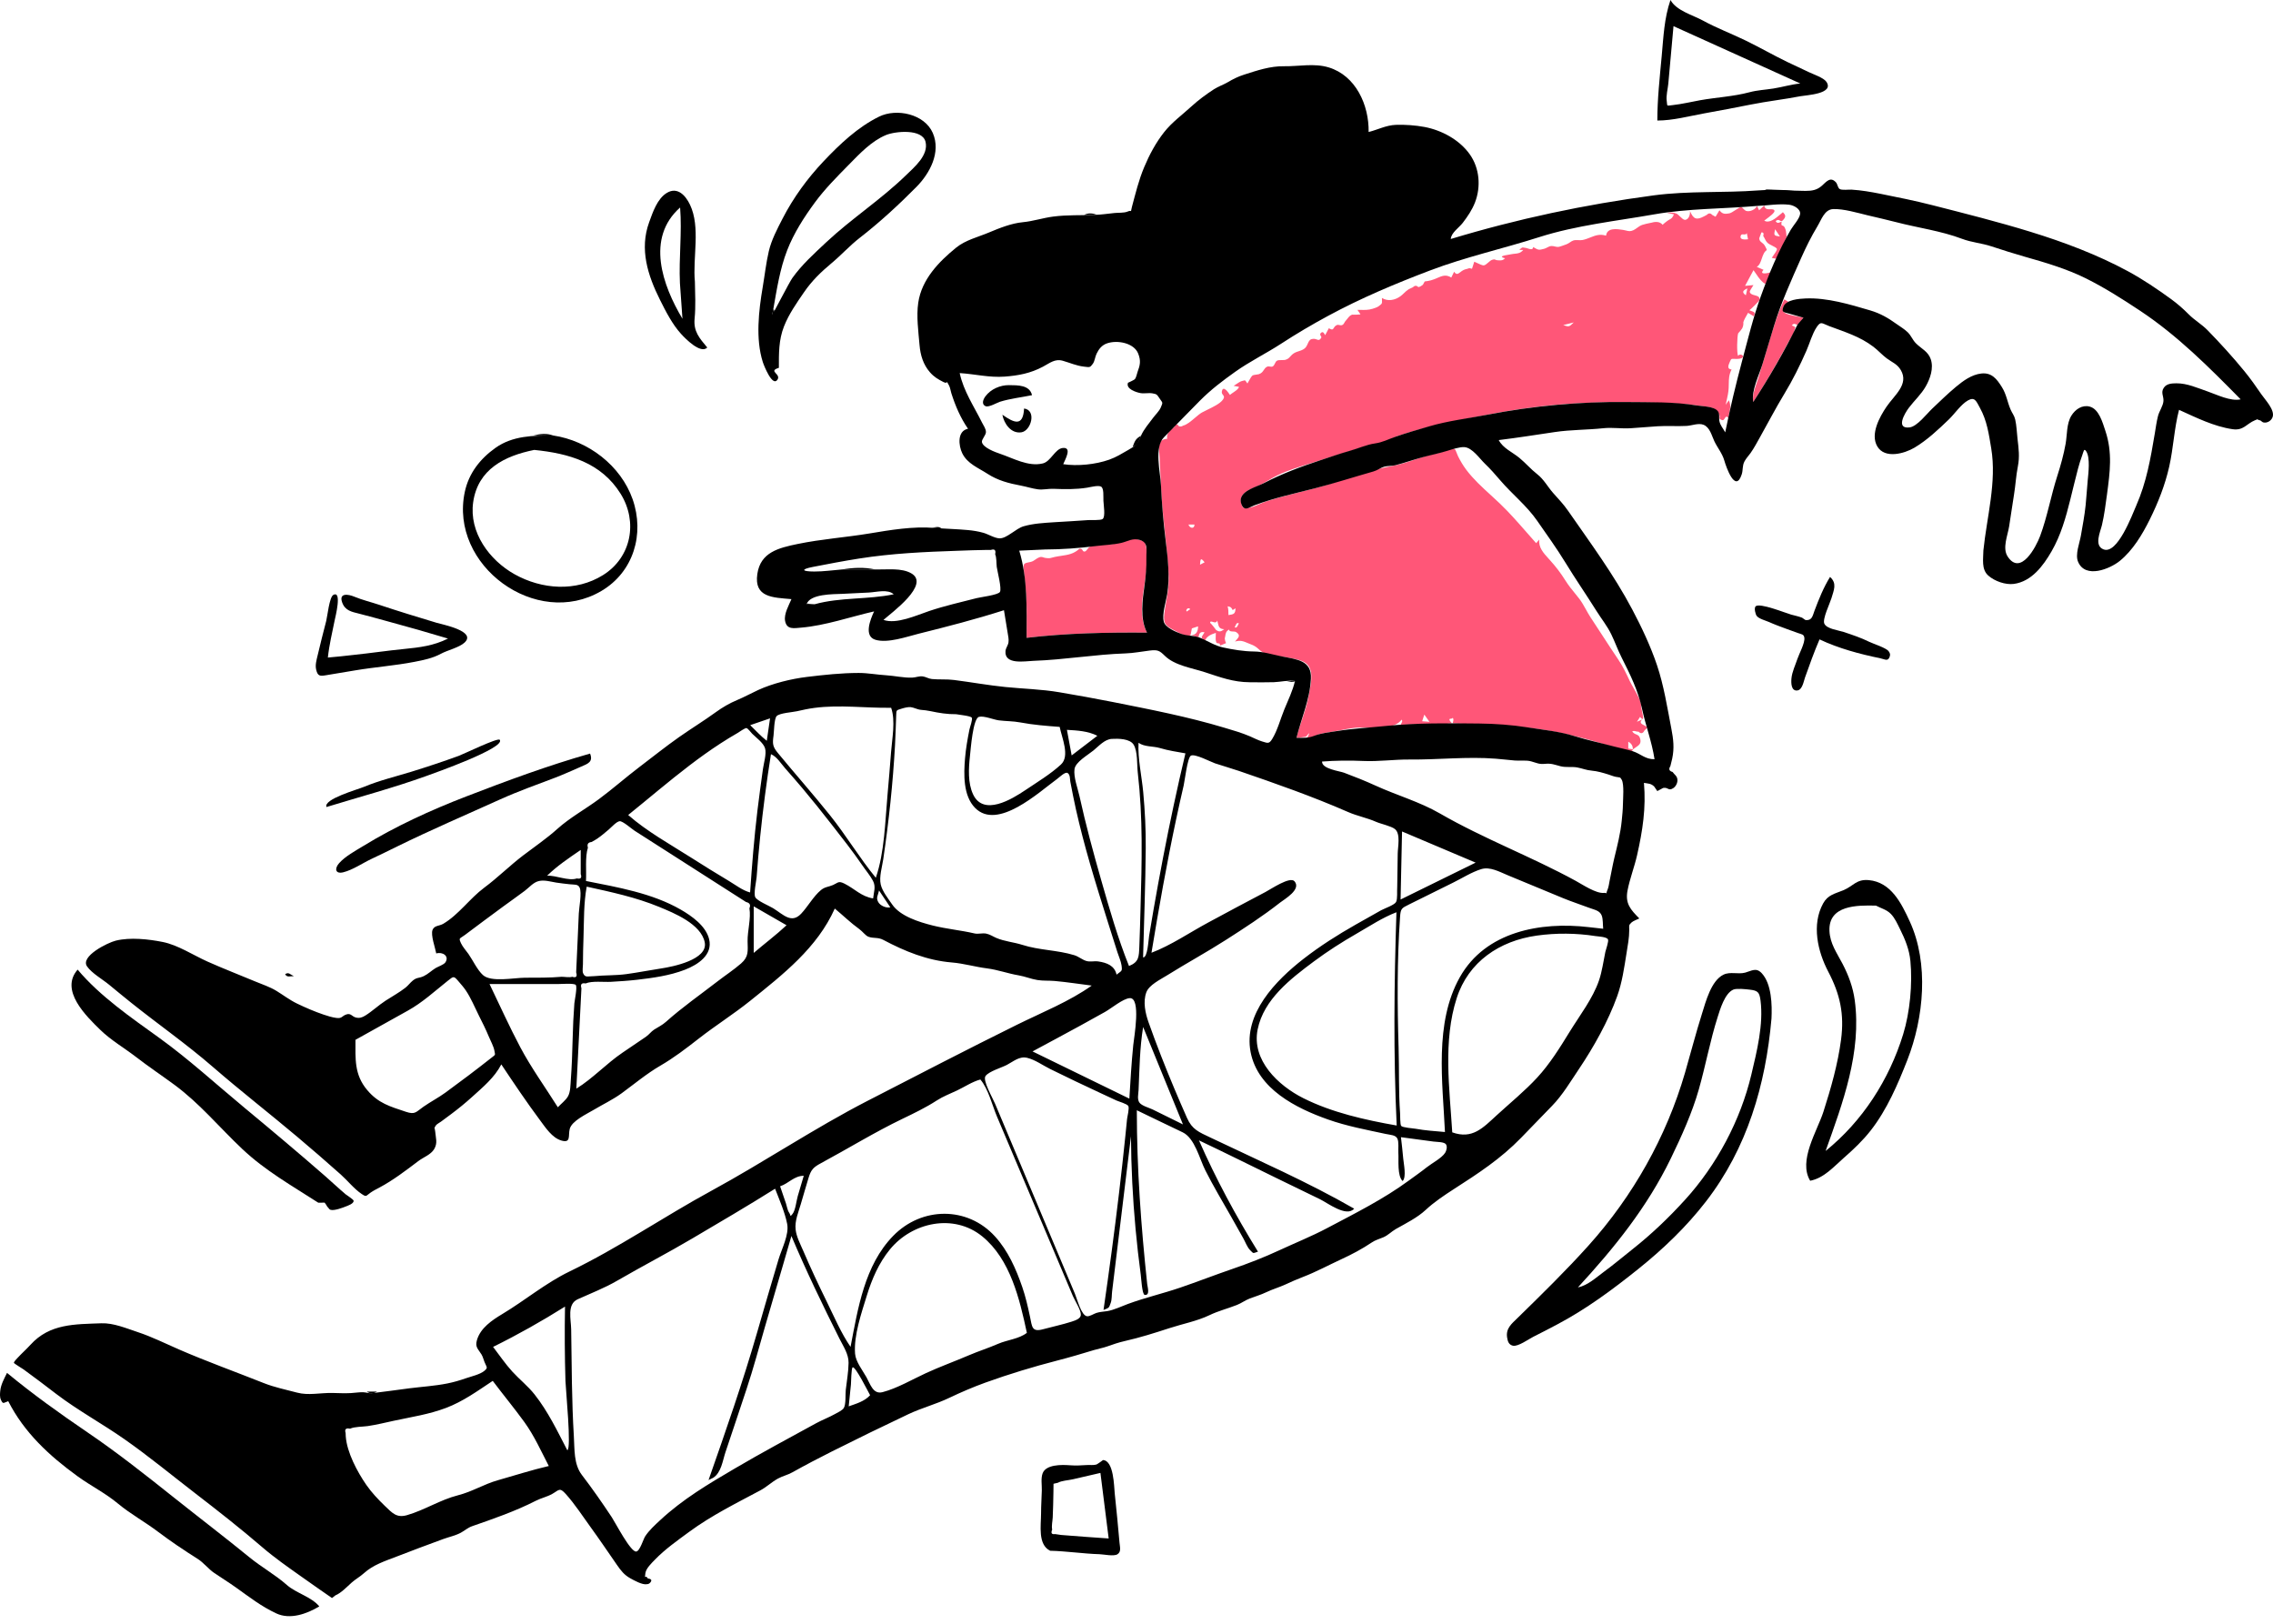 <svg width="217" height="155" viewBox="0 0 217 155" fill="none" xmlns="http://www.w3.org/2000/svg">
<path fill-rule="evenodd" clip-rule="evenodd" d="M113.629 58.156C113.46 57.913 113.16 58.202 113.286 58.378C113.4 58.304 113.515 58.23 113.629 58.156ZM118.273 59.506C118.084 59.412 118.02 59.56 117.946 59.73C117.924 59.78 117.901 59.832 117.874 59.881C118.044 59.974 118.122 59.81 118.201 59.645C118.224 59.597 118.248 59.548 118.273 59.506ZM115.003 53.678C114.624 53.194 114.596 53.356 114.564 53.907C114.638 53.869 114.711 53.831 114.784 53.792C114.857 53.754 114.93 53.716 115.003 53.678ZM166.818 27.528C166.34 27.751 166.289 27.913 166.675 28.187C166.721 27.974 166.755 27.818 166.818 27.528ZM113.461 50.072C113.574 50.442 114.036 50.521 114.036 50.072H113.461ZM149.237 31.034C149.513 31.121 149.653 31.166 149.777 31.138C149.906 31.108 150.017 31 150.244 30.778C150.132 30.806 150.032 30.832 149.936 30.856C149.859 30.876 149.784 30.895 149.709 30.914C149.564 30.951 149.416 30.988 149.237 31.034ZM136.467 68.903C136.304 68.673 136.141 68.444 135.978 68.214C135.923 68.383 135.868 68.552 135.813 68.721L135.813 68.722L135.772 68.847C136.004 68.865 136.235 68.884 136.467 68.903ZM169.465 21.88C169.4 22.187 169.368 22.338 169.429 22.425C169.488 22.51 169.636 22.533 169.929 22.578L169.709 22.247L169.682 22.206C169.615 22.105 169.544 22 169.465 21.88ZM166.881 22.84C166.861 22.74 166.841 22.64 166.821 22.54L166.817 22.525C166.798 22.43 166.779 22.335 166.76 22.24C166.725 22.392 166.593 22.384 166.464 22.376C166.354 22.369 166.246 22.362 166.205 22.458C166.001 22.933 166.648 22.868 166.881 22.84ZM117.68 58.238C117.539 57.957 117.507 57.935 117.198 57.877C117.278 58.157 117.277 58.376 117.277 58.656V58.714C117.782 58.643 117.941 58.606 117.951 58.068L117.68 58.238ZM116.206 59.23C116.139 59.478 115.95 59.418 115.789 59.367C115.643 59.321 115.52 59.281 115.531 59.486C115.524 59.367 116.111 60.143 116.078 60.118C116.373 60.341 116.545 60.32 116.879 60.064C116.402 60.047 116.347 59.808 116.273 59.488C116.254 59.407 116.234 59.32 116.206 59.23ZM170.564 22.607C170.459 22.846 170.355 23.086 170.251 23.325L170.228 23.378C170.132 23.599 170.036 23.821 169.939 24.042C169.896 24.143 169.862 24.231 169.832 24.308C169.694 24.671 169.656 24.769 169.151 24.61C169.168 24.581 169.21 24.522 169.261 24.448V24.448C169.418 24.227 169.669 23.871 169.641 23.764C169.615 23.662 169.365 23.537 169.14 23.424C169 23.353 168.87 23.288 168.806 23.235C168.623 23.083 168.557 22.944 168.486 22.797C168.445 22.711 168.402 22.621 168.333 22.525C168.407 22.283 168.349 22.169 168.16 22.186C168.106 22.332 168.052 22.478 167.997 22.624L167.994 22.633L167.952 22.747C167.962 22.972 168.073 23.058 168.204 23.159C168.305 23.236 168.417 23.323 168.503 23.488L168.52 23.519C168.645 23.759 168.681 23.828 168.661 23.871C168.653 23.889 168.636 23.902 168.611 23.921C168.561 23.96 168.48 24.023 168.389 24.195C168.305 24.353 168.247 24.527 168.19 24.696C168.082 25.017 167.98 25.322 167.717 25.473C167.933 25.568 168.148 25.662 168.363 25.757C167.86 26.308 168.906 26.04 169.079 25.986L169.079 25.987L169.078 25.988C168.901 26.363 168.725 26.738 168.548 27.113C168.156 26.893 167.911 26.529 167.667 26.165C167.581 26.038 167.496 25.91 167.404 25.789C167.135 26.289 166.866 26.788 166.598 27.288C166.72 27.277 166.843 27.265 166.965 27.254C167.11 27.241 167.255 27.227 167.4 27.214C167.391 27.23 167.367 27.267 167.336 27.316L167.335 27.316C167.227 27.484 167.027 27.792 167.049 27.875C167.103 28.073 167.318 28.131 167.528 28.188C167.784 28.257 168.033 28.325 167.978 28.639C167.965 28.713 167.15 29.535 167.01 29.615C167.096 29.653 167.172 29.68 167.237 29.704C167.483 29.791 167.574 29.824 167.458 30.206C167.268 30.091 167.077 29.976 166.887 29.861C166.851 29.925 166.815 29.988 166.778 30.052L166.777 30.053C166.646 30.279 166.515 30.506 166.434 30.755C166.454 30.963 166.417 31.16 166.322 31.347C166.21 31.514 166.084 31.67 165.943 31.814C165.832 32.107 165.796 33.707 165.931 33.968C166.23 33.581 166.899 34.264 165.77 34.264C165.676 34.264 165.6 34.26 165.539 34.257C165.28 34.244 165.273 34.243 165.12 34.595C164.971 34.937 164.891 35.235 165.312 35.267C165.058 35.769 165.051 36.178 165.044 36.664C165.042 36.783 165.04 36.907 165.034 37.037C165.016 37.454 164.922 37.869 164.828 38.281C164.801 38.401 164.774 38.521 164.748 38.64C164.798 38.568 164.848 38.496 164.899 38.424C164.949 38.352 164.999 38.28 165.049 38.208C165.271 38.681 165.172 39.093 165.058 39.566C165.034 39.669 165.008 39.776 164.985 39.887C164.824 39.674 164.744 39.801 164.66 39.935C164.597 40.035 164.532 40.138 164.43 40.109C164.141 40.026 164.151 39.957 164.166 39.847C164.176 39.772 164.19 39.677 164.108 39.545C164.071 39.485 164.042 39.434 164.017 39.389C163.928 39.228 163.884 39.151 163.635 39.018C163.332 38.856 162.866 38.806 162.45 38.761C162.285 38.744 162.129 38.727 161.993 38.704C161.2 38.572 160.405 38.538 159.602 38.503L159.571 38.501C156.526 38.369 153.491 38.335 150.447 38.503C147.646 38.657 144.777 39.049 142.03 39.581C141.835 39.619 141.639 39.657 141.444 39.695C138.724 40.22 136.057 40.734 133.414 41.628C133.171 41.71 132.927 41.833 132.683 41.955V41.955C132.38 42.107 132.076 42.26 131.772 42.335C131.559 42.388 131.344 42.419 131.129 42.45C130.821 42.495 130.51 42.539 130.192 42.65C129.475 42.899 128.745 43.114 128.014 43.33C127.424 43.504 126.834 43.678 126.25 43.87C125.877 43.993 125.495 44.111 125.111 44.229C124.048 44.556 122.965 44.889 121.982 45.359C121.687 45.501 121.406 45.667 121.125 45.834C120.851 45.996 120.578 46.158 120.291 46.297C120.171 46.355 120.033 46.412 119.887 46.472C119.37 46.687 118.759 46.939 118.533 47.418C118.42 47.657 118.44 47.83 118.51 48.078C118.639 48.537 118.744 48.527 119.059 48.496C119.085 48.493 119.113 48.491 119.143 48.488C119.477 48.458 119.873 48.284 120.25 48.118C120.471 48.02 120.686 47.925 120.877 47.865C122.289 47.42 123.717 47.064 125.153 46.708C126.237 46.439 127.323 46.083 128.406 45.727C129.9 45.237 131.389 44.748 132.864 44.491C133.622 44.359 134.36 44.113 135.099 43.867C135.831 43.623 136.565 43.378 137.32 43.244C137.428 43.224 137.603 43.161 137.8 43.09C138.207 42.943 138.705 42.763 138.889 42.874C138.938 42.903 139.033 43.146 139.11 43.341C139.148 43.437 139.181 43.522 139.202 43.563C139.426 44.011 139.683 44.443 139.983 44.844C140.649 45.732 141.482 46.493 142.307 47.247L142.307 47.247C142.606 47.52 142.904 47.792 143.193 48.069C144.103 48.943 144.926 49.883 145.752 50.826V50.826C146.051 51.168 146.351 51.51 146.655 51.85C146.709 51.787 146.763 51.725 146.817 51.662L146.953 51.504C146.857 52.247 147.361 52.799 147.827 53.309C147.846 53.331 147.866 53.352 147.886 53.373C147.906 53.396 147.926 53.418 147.947 53.441C148.533 54.091 149.005 54.703 149.467 55.445C149.73 55.867 150.044 56.252 150.354 56.634C150.492 56.803 150.629 56.971 150.76 57.141C151.006 57.458 151.203 57.814 151.402 58.171C151.545 58.429 151.688 58.687 151.85 58.933C152.19 59.447 152.527 59.965 152.864 60.483C153.411 61.325 153.959 62.166 154.515 62.991C154.938 63.618 155.272 64.323 155.606 65.037C155.686 65.208 155.815 65.433 155.956 65.678V65.679C156.281 66.247 156.671 66.928 156.671 67.311C156.652 67.402 156.704 67.643 156.759 67.896C156.869 68.398 156.988 68.944 156.573 68.437C156.545 68.48 156.517 68.524 156.489 68.568L156.448 68.632C156.42 68.674 156.393 68.716 156.365 68.759C156.335 68.806 156.304 68.852 156.274 68.899C156.445 68.827 156.615 68.756 156.786 68.684C156.46 68.98 156.723 69.114 156.968 69.237C157.112 69.31 157.249 69.379 157.257 69.476C157.218 69.514 157.178 69.552 157.139 69.59L156.998 69.725C156.851 70.029 156.659 70.068 156.424 69.844C156.316 69.85 156.244 69.829 156.176 69.809C156.08 69.781 155.992 69.754 155.823 69.811C155.943 69.999 156.078 70.053 156.205 70.104C156.368 70.17 156.516 70.229 156.595 70.566C156.695 70.989 156.461 71.144 156.152 71.351C156.068 71.406 155.979 71.465 155.89 71.534V71.534L155.879 71.532C155.902 71.201 155.741 70.957 155.45 70.803V71.453C155.53 71.468 155.61 71.483 155.69 71.497L155.692 71.498L155.879 71.532C155.879 71.536 155.879 71.54 155.878 71.543L155.89 71.534C155.822 71.796 155.621 71.748 155.381 71.691C155.339 71.68 155.296 71.67 155.252 71.661C154.735 71.555 154.176 71.374 153.647 71.202C153.482 71.149 153.319 71.096 153.161 71.047C151.731 70.601 150.29 70.225 148.812 69.92C146.302 69.402 143.808 69.288 141.293 69.173H141.293C140.428 69.133 139.561 69.093 138.69 69.037C138.694 69.018 138.699 69.001 138.703 68.984C138.746 68.806 138.763 68.734 138.752 68.666C138.745 68.619 138.724 68.575 138.69 68.5C138.685 68.49 138.68 68.478 138.674 68.466C138.728 68.583 138.631 68.593 138.534 68.603C138.385 68.619 138.234 68.635 138.608 69.03C137.631 69.189 136.605 69.176 135.586 69.163C134.955 69.155 134.327 69.147 133.714 69.18C133.73 69.143 133.752 69.105 133.773 69.067C133.848 68.933 133.925 68.796 133.8 68.702C133.256 69.489 131.799 69.47 130.555 69.454C130.063 69.448 129.604 69.442 129.249 69.486C128.819 69.54 128.393 69.623 127.967 69.706C127.662 69.765 127.357 69.824 127.05 69.873C126.999 69.881 126.948 69.889 126.896 69.897C126.587 69.945 126.277 69.993 125.974 70.075C125.864 70.105 125.728 70.166 125.586 70.231C125.309 70.356 125.005 70.493 124.802 70.438C125.113 69.811 124.961 69.993 124.815 70.168C124.749 70.246 124.684 70.323 124.662 70.327C124.62 70.333 124.571 70.341 124.518 70.349C124.305 70.384 124.019 70.43 123.774 70.43C123.918 69.851 124.105 69.29 124.292 68.73C124.558 67.931 124.824 67.133 124.966 66.283C124.984 66.173 125.006 66.055 125.03 65.932V65.932C125.198 65.039 125.423 63.849 124.639 63.288C124.25 63.009 123.665 62.904 123.157 62.813H123.156C123.025 62.789 122.899 62.767 122.783 62.742C122.59 62.702 122.352 62.674 122.099 62.645C121.54 62.581 120.91 62.508 120.539 62.266C120.38 62.163 120.269 62.063 120.162 61.968C119.985 61.809 119.821 61.662 119.476 61.531C119.35 61.483 119.238 61.436 119.133 61.391C118.709 61.212 118.418 61.088 117.902 61.245C117.944 61.193 117.988 61.142 118.031 61.094C118.258 60.838 118.448 60.624 118.017 60.343C117.933 60.288 117.817 60.285 117.703 60.281C117.531 60.276 117.364 60.271 117.32 60.091C117.04 60.288 117.014 60.458 116.98 60.68C116.968 60.76 116.954 60.848 116.927 60.947C116.936 61.103 116.977 61.252 117.05 61.393L116.792 61.497L116.445 61.637C116.521 61.431 116.418 61.422 116.306 61.411C116.231 61.404 116.152 61.397 116.122 61.328C116.039 61.141 116.054 60.881 116.067 60.647C116.072 60.564 116.076 60.485 116.076 60.414C115.66 60.545 115.225 60.708 115.043 61.14C114.64 60.9 114.683 60.837 114.848 60.595C114.891 60.531 114.943 60.455 114.997 60.361C114.569 60.259 114.479 60.479 114.414 60.834C114.252 60.783 114.09 60.733 113.928 60.684L113.923 60.682L113.737 60.624C114.246 60.621 114.368 60.224 114.38 59.792C114.295 59.82 114.21 59.847 114.124 59.875L114.122 59.876C114.01 59.912 113.898 59.949 113.786 59.985L113.664 60.612C113.381 60.852 112.685 60.479 112.363 60.307L112.362 60.307C112.331 60.29 112.302 60.275 112.278 60.262L112.196 60.22C111.342 59.778 111.03 59.617 111.155 58.569C111.2 58.196 111.266 57.822 111.333 57.448C111.429 56.914 111.525 56.378 111.556 55.843C111.608 54.95 111.522 54.004 111.44 53.101C111.429 52.98 111.418 52.861 111.408 52.742C111.344 52.02 111.267 51.303 111.189 50.585V50.585C111.056 49.364 110.924 48.144 110.863 46.91C110.849 46.626 110.834 46.342 110.82 46.058L110.82 46.058C110.78 45.281 110.741 44.505 110.71 43.728C110.705 43.589 110.692 43.447 110.68 43.307C110.618 42.601 110.56 41.944 111.438 41.881C111.31 41.473 111.695 41.001 112.093 40.777C112.232 40.46 112.384 40.432 112.549 40.692C112.692 40.737 112.826 40.716 112.949 40.628C113.303 40.548 113.7 40.21 114.075 39.891C114.313 39.688 114.541 39.494 114.743 39.379C114.882 39.3 115.065 39.211 115.265 39.114H115.265C115.802 38.854 116.464 38.533 116.729 38.176C116.926 37.912 116.847 37.812 116.757 37.699C116.686 37.61 116.609 37.514 116.657 37.323C116.794 36.767 117.272 37.479 117.4 37.669C117.408 37.682 117.416 37.692 117.421 37.7C117.478 37.642 117.586 37.569 117.707 37.487C117.965 37.313 118.28 37.1 118.275 36.922L117.773 36.833C117.826 36.802 117.899 36.752 117.981 36.698C118.177 36.566 118.424 36.399 118.574 36.37C118.651 36.355 118.706 36.339 118.746 36.327C118.797 36.312 118.826 36.303 118.852 36.31C118.888 36.319 118.916 36.36 118.985 36.459C119.012 36.498 119.046 36.547 119.089 36.606C119.118 36.562 119.157 36.49 119.203 36.407V36.407C119.321 36.194 119.478 35.907 119.588 35.833C119.632 35.803 119.8 35.78 119.949 35.759C120.054 35.745 120.15 35.731 120.188 35.718C120.451 35.625 120.553 35.47 120.652 35.32C120.73 35.201 120.807 35.085 120.962 35.007C121.052 34.962 121.154 34.978 121.25 34.993C121.334 35.007 121.414 35.019 121.48 34.99C121.599 34.939 121.656 34.821 121.712 34.703C121.764 34.596 121.815 34.489 121.913 34.431C122.009 34.374 122.184 34.373 122.359 34.373C122.508 34.372 122.656 34.371 122.753 34.336C122.988 34.25 123.059 34.168 123.159 34.053C123.208 33.996 123.265 33.931 123.352 33.853C123.563 33.665 123.764 33.6 123.974 33.533C124.131 33.482 124.293 33.43 124.469 33.323C124.677 33.197 124.767 32.993 124.851 32.804C124.938 32.609 125.017 32.43 125.214 32.373C125.436 32.309 125.586 32.364 125.708 32.407C125.87 32.465 125.981 32.505 126.14 32.231C126.166 32.188 126.135 32.136 126.1 32.078C126.049 31.991 125.99 31.892 126.097 31.788C126.289 31.602 126.383 31.77 126.471 31.926C126.484 31.95 126.497 31.973 126.511 31.995L126.511 31.994L126.512 31.993C126.628 31.774 126.744 31.555 126.86 31.336C127.203 31.523 127.248 31.448 127.329 31.313C127.381 31.228 127.447 31.118 127.613 31.036C127.704 30.991 127.787 31.01 127.873 31.03C127.965 31.051 128.059 31.073 128.167 31.014C128.259 30.965 128.305 30.88 128.351 30.796C128.382 30.74 128.412 30.684 128.456 30.639C128.52 30.573 128.576 30.501 128.631 30.428C128.758 30.262 128.884 30.097 129.111 30.026C128.993 30.062 129.962 30.035 129.876 29.993C129.782 29.855 129.687 29.716 129.593 29.578C129.695 29.578 129.796 29.58 129.894 29.582H129.894C130.281 29.59 130.642 29.598 131.034 29.476L131.042 29.474C131.216 29.419 131.481 29.337 131.623 29.229L131.635 29.22C131.811 29.085 131.888 29.027 131.919 28.95C131.944 28.89 131.941 28.818 131.936 28.692C131.934 28.625 131.931 28.544 131.931 28.441C132.479 28.79 133.176 28.668 133.717 28.264C133.838 28.173 133.94 28.076 134.042 27.978C134.178 27.848 134.313 27.718 134.49 27.609C134.623 27.54 134.758 27.476 134.895 27.416C135.067 27.239 135.239 27.237 135.411 27.412C135.583 27.365 135.632 27.329 135.713 27.271C135.746 27.246 135.785 27.218 135.841 27.183C135.895 27.076 135.953 26.971 136.015 26.867C136.217 26.846 136.417 26.81 136.614 26.758C136.836 26.698 137.032 26.613 137.216 26.533C137.668 26.337 138.047 26.172 138.552 26.494L138.608 26.38L138.61 26.376C138.681 26.23 138.753 26.084 138.824 25.938C139.039 26.272 139.205 26.144 139.426 25.972C139.517 25.901 139.618 25.823 139.735 25.768C139.82 25.727 139.919 25.701 140.016 25.677C140.108 25.653 140.199 25.63 140.273 25.594C140.359 25.614 140.445 25.635 140.53 25.655C140.603 25.431 140.675 25.206 140.747 24.982C140.786 24.997 140.854 25.03 140.938 25.069C141.17 25.18 141.519 25.346 141.647 25.334C141.784 25.321 141.936 25.188 142.085 25.057C142.208 24.95 142.328 24.844 142.437 24.808C142.648 24.739 142.695 24.761 142.764 24.794C142.816 24.818 142.881 24.849 143.037 24.85C143.073 24.85 143.107 24.851 143.139 24.852C143.351 24.857 143.478 24.861 143.687 24.657C143.012 24.482 143.604 24.383 144.022 24.314C144.107 24.3 144.185 24.287 144.243 24.274C144.391 24.244 144.519 24.23 144.635 24.219C144.938 24.188 145.156 24.165 145.424 23.86H145.039C145.32 23.604 145.323 23.604 145.468 23.636C145.519 23.646 145.588 23.661 145.691 23.67C145.719 23.672 145.768 23.689 145.827 23.709C146.034 23.779 146.366 23.893 146.367 23.58C146.884 23.885 146.89 23.885 147.423 23.748C147.52 23.723 147.611 23.675 147.703 23.627C147.834 23.557 147.967 23.487 148.12 23.484C148.241 23.482 148.345 23.507 148.446 23.531C148.557 23.557 148.663 23.582 148.781 23.57C148.903 23.557 149.297 23.412 149.491 23.341C149.514 23.332 149.533 23.325 149.55 23.319C149.673 23.274 149.776 23.204 149.878 23.136C149.984 23.063 150.089 22.992 150.213 22.953C150.355 22.908 150.518 22.916 150.682 22.923C150.826 22.93 150.969 22.936 151.101 22.907C151.373 22.848 151.609 22.754 151.834 22.664C152.299 22.48 152.719 22.313 153.328 22.495C153.422 21.709 154.376 21.857 154.928 21.942L154.974 21.95C155.075 21.965 155.163 21.987 155.245 22.008C155.469 22.065 155.649 22.111 155.935 21.976C156.073 21.91 156.186 21.828 156.298 21.746C156.444 21.64 156.589 21.534 156.789 21.466C157.017 21.389 157.312 21.329 157.569 21.277C157.618 21.267 157.665 21.258 157.71 21.248C157.886 21.193 158.065 21.175 158.248 21.195C158.444 21.222 158.605 21.311 158.734 21.461C158.73 21.469 158.733 21.473 158.744 21.473C158.74 21.468 158.737 21.465 158.734 21.461C158.761 21.395 159.189 21.078 159.14 21.117C159.24 21.037 159.324 20.991 159.397 20.951C159.558 20.864 159.67 20.803 159.805 20.462C159.691 20.438 159.577 20.414 159.463 20.39C159.349 20.366 159.235 20.341 159.121 20.317C159.161 20.315 159.201 20.312 159.239 20.309C159.534 20.287 159.773 20.269 160.051 20.39C160.142 20.43 160.261 20.544 160.383 20.661C160.549 20.82 160.723 20.986 160.848 20.986C161.24 20.987 161.377 20.434 161.338 20.147C161.667 20.913 161.948 21.04 162.687 20.649C162.73 20.626 162.774 20.603 162.817 20.58L162.822 20.577C162.864 20.555 162.906 20.533 162.947 20.511C163.123 20.326 163.298 20.33 163.472 20.521C163.575 20.577 163.678 20.633 163.782 20.69L163.86 20.559C163.958 20.396 164.056 20.233 164.154 20.07C164.418 20.433 164.668 20.451 165.098 20.366C165.245 20.337 165.467 20.192 165.68 20.052C165.9 19.908 166.111 19.77 166.222 19.77C166.282 19.77 166.351 19.84 166.429 19.92C166.514 20.008 166.611 20.108 166.722 20.139C167.072 20.239 167.615 19.987 167.74 19.652C167.806 19.792 167.872 19.932 167.938 20.072C167.98 20.034 168.021 19.995 168.062 19.957C168.186 19.841 168.31 19.725 168.434 19.608C168.478 19.989 168.769 19.983 169.022 19.978C169.21 19.974 169.376 19.971 169.409 20.123C169.447 20.301 168.927 20.688 168.617 20.918C168.535 20.979 168.467 21.029 168.429 21.062C168.919 21.357 169.521 20.841 169.965 20.462C170.054 20.385 170.137 20.314 170.212 20.256C170.439 20.503 170.516 20.633 170.307 20.915C170.116 21.174 170.028 21.12 169.927 21.057C169.833 20.999 169.727 20.933 169.517 21.1C169.662 21.344 169.794 21.283 169.958 21.206C170 21.186 170.044 21.165 170.092 21.148C170.033 21.493 170.085 21.509 170.174 21.537C170.238 21.557 170.32 21.583 170.394 21.739C170.503 21.968 170.52 22.153 170.54 22.375C170.546 22.448 170.553 22.524 170.564 22.607ZM103.053 52.376C103.251 52.359 103.307 52.45 103.357 52.533C103.399 52.602 103.438 52.665 103.554 52.649C103.653 52.636 103.732 52.532 103.814 52.425C103.885 52.331 103.957 52.236 104.045 52.198C104.444 52.023 105.024 51.997 105.555 51.972C105.805 51.961 106.044 51.949 106.249 51.924C106.587 51.882 106.905 51.783 107.22 51.685V51.684C107.515 51.593 107.808 51.501 108.112 51.459C108.37 51.423 108.558 51.47 108.803 51.541C108.821 51.547 108.838 51.551 108.855 51.556C109.083 51.623 109.196 51.656 109.264 51.73C109.33 51.801 109.354 51.912 109.402 52.13L109.404 52.139C109.654 53.292 109.461 54.519 109.267 55.745C109.015 57.351 108.762 58.955 109.506 60.391C105.669 60.36 101.823 60.436 98.008 60.886C98.008 60.549 98.011 60.212 98.013 59.875C98.022 58.762 98.03 57.651 97.946 56.539C97.908 56.031 97.855 55.524 97.802 55.017V55.017C97.786 54.868 97.77 54.72 97.755 54.571C97.675 53.789 97.694 53.785 98.263 53.668C98.299 53.661 98.338 53.653 98.378 53.644C98.581 53.602 98.71 53.51 98.846 53.414C98.95 53.34 99.058 53.264 99.206 53.204C99.378 53.134 99.486 53.169 99.615 53.21C99.679 53.23 99.747 53.252 99.831 53.263C100.157 53.309 100.251 53.283 100.433 53.231C100.504 53.211 100.588 53.188 100.704 53.163C100.92 53.117 101.128 53.086 101.33 53.056C101.958 52.963 102.521 52.879 103.053 52.376ZM170.509 28.674C170.454 28.642 170.398 28.61 170.343 28.578C169.687 29.967 169.258 31.415 168.822 32.881C168.759 33.095 168.695 33.309 168.631 33.524C168.368 34.399 168.107 35.274 167.847 36.15C167.799 36.31 167.74 36.477 167.681 36.648C167.483 37.215 167.272 37.82 167.38 38.374C168.208 37.098 168.996 35.795 169.745 34.47C170.11 33.824 170.466 33.173 170.814 32.518C170.86 32.433 170.916 32.342 170.973 32.249C171.099 32.047 171.233 31.831 171.282 31.625C171.344 31.362 171.407 31.284 171.39 31.236C171.373 31.192 171.286 31.174 171.064 31.058C171.241 30.857 171.357 30.913 171.453 30.959C171.508 30.985 171.557 31.009 171.607 30.98C171.731 30.908 171.899 30.685 172.032 30.509C172.087 30.436 172.136 30.371 172.174 30.328C172.07 30.299 171.9 30.267 171.701 30.23C171.191 30.134 170.499 30.004 170.309 29.796C170.005 29.462 170.33 29.172 170.648 28.887C170.678 28.86 170.708 28.834 170.737 28.807C170.661 28.763 170.585 28.719 170.509 28.674Z" fill="#FF5678"/>
<path fill-rule="evenodd" clip-rule="evenodd" d="M83.921 85.003C83.831 85.465 83.607 85.682 83.842 86.106C84.041 86.467 84.614 86.703 84.998 86.612L83.921 85.003ZM73.516 68.573L71.621 69.222C72.139 69.73 72.632 70.264 73.203 70.716L73.516 68.573ZM104.764 70.236C103.861 69.781 102.849 69.729 101.858 69.671C102.009 70.484 102.16 71.297 102.31 72.111C103.128 71.486 103.947 70.861 104.764 70.236ZM83.068 133.186C82.888 132.867 81.658 130.399 81.403 130.526C81.267 130.593 81.257 131.967 81.237 132.162C81.166 132.857 81.096 133.552 81.025 134.247C81.752 133.99 82.529 133.777 83.068 133.186ZM74.476 113.242C74.662 113.787 74.848 114.332 75.034 114.877C75.123 115.137 75.174 115.519 75.331 115.748C75.534 116.044 75.381 116.219 75.652 115.894C75.944 115.545 76.031 114.615 76.158 114.187C76.35 113.538 76.542 112.889 76.734 112.24C75.828 112.232 75.279 112.978 74.476 113.242ZM55.44 81.134C54.326 81.895 53.198 82.65 52.229 83.596C53.082 83.543 54.269 84.13 55.072 83.854C55.443 83.933 55.565 83.793 55.44 83.432V82.682V81.134ZM71.956 86.519V90.964C72.996 90.078 74.09 89.255 75.091 88.323C74.046 87.722 73.001 87.121 71.956 86.519ZM109.134 98.037C108.806 100.016 108.788 102.052 108.698 104.055C108.682 104.41 108.545 104.945 108.782 105.257C109.019 105.569 109.696 105.742 110.04 105.908C111.008 106.378 111.97 106.86 112.935 107.335C111.668 104.236 110.401 101.136 109.134 98.037ZM133.711 85.867C136.1 84.693 138.488 83.519 140.876 82.345C138.535 81.354 136.193 80.363 133.851 79.371C133.805 81.537 133.758 83.702 133.711 85.867ZM109.129 91.394C109.565 91.426 109.634 89.763 109.706 89.323C109.844 88.489 109.985 87.655 110.129 86.821C110.419 85.155 110.723 83.492 111.043 81.831C111.682 78.511 112.388 75.203 113.17 71.913C112.33 71.762 111.558 71.653 110.737 71.408C110.074 71.21 109.284 71.318 108.693 70.907C108.616 72.448 109.001 74.087 109.143 75.629C109.308 77.412 109.397 79.187 109.382 80.978C109.353 84.45 109.221 87.923 109.129 91.394ZM54.159 138.437C54.573 138.327 54.01 132.653 53.984 131.835C53.912 129.466 53.898 127.095 53.941 124.726C51.711 126.124 49.429 127.412 47.074 128.573C47.679 129.359 48.246 130.205 48.916 130.936C49.606 131.689 50.398 132.306 51.038 133.116C52.326 134.749 53.208 136.602 54.159 138.437ZM107.818 104.873C107.922 103.167 108.018 101.464 108.19 99.762C108.263 99.038 108.963 95.191 107.843 95.281C107.205 95.333 106.087 96.265 105.503 96.592C104.731 97.024 103.958 97.454 103.182 97.879C101.652 98.718 100.111 99.538 98.575 100.367C101.656 101.869 104.737 103.371 107.818 104.873ZM101.166 69.388C99.889 69.293 98.656 69.198 97.397 68.961C96.718 68.832 96.04 68.85 95.357 68.764C94.868 68.702 93.913 68.3 93.458 68.432C92.885 68.597 92.678 71.464 92.599 72.184C92.472 73.343 92.387 74.749 92.904 75.838C93.902 77.937 96.591 76.299 97.899 75.418C99.02 74.663 100.291 73.899 101.285 72.982C102.166 72.171 101.375 70.438 101.166 69.388ZM107.784 92.215C108.745 91.826 108.73 91.337 108.772 90.331C108.823 89.109 108.852 87.885 108.887 86.663C108.95 84.484 109.008 82.304 108.989 80.123C108.97 77.993 108.866 75.867 108.622 73.751C108.536 73.002 108.622 71.724 108.227 71.085C107.867 70.503 106.75 70.497 106.14 70.533C105.453 70.573 104.896 71.226 104.389 71.639C103.827 72.096 102.673 72.74 102.581 73.421C102.478 74.183 102.896 75.269 103.058 76.008C103.651 78.703 104.372 81.371 105.132 84.024C105.92 86.775 106.718 89.555 107.784 92.215ZM83.355 85.763C83.417 85.158 83.642 84.652 83.338 84.075C83.076 83.579 82.65 83.081 82.33 82.611C81.413 81.266 80.386 79.978 79.388 78.694C78.474 77.517 77.537 76.353 76.579 75.211C76.046 74.576 75.495 73.954 74.948 73.33C74.548 72.873 74.168 72.231 73.602 71.992C73.184 74.615 72.84 77.25 72.57 79.893C72.44 81.17 72.328 82.449 72.234 83.73C72.207 84.091 71.927 85.312 72.106 85.649C72.295 86.002 73.447 86.475 73.8 86.692C74.786 87.298 75.552 88.211 76.49 87.215C77.135 86.529 77.655 85.562 78.377 84.963C78.753 84.651 79.107 84.666 79.529 84.481C80.019 84.266 80.034 84.059 80.62 84.351C81.607 84.844 82.207 85.573 83.355 85.763ZM33.936 99.26C33.936 101.076 33.812 102.569 35.043 104.04C36.119 105.325 37.237 105.622 38.75 106.129C39.641 106.427 39.703 106.152 40.425 105.648C41.111 105.169 41.859 104.785 42.535 104.291C43.994 103.227 45.451 102.129 46.869 101.01C47.345 100.633 47.275 100.762 47.203 100.31C47.136 99.898 46.841 99.374 46.68 98.983C46.388 98.275 46.044 97.59 45.699 96.905C45.309 96.129 44.968 95.286 44.483 94.563C44.281 94.262 44.042 93.991 43.807 93.717C43.312 93.14 43.33 93.162 42.738 93.633C41.488 94.628 40.326 95.705 38.919 96.483C37.256 97.404 35.596 98.331 33.936 99.26ZM71.611 85.192C71.792 82.585 71.995 79.992 72.308 77.396C72.469 76.064 72.655 74.735 72.837 73.405C72.911 72.863 73.197 71.954 73.038 71.428C72.881 70.911 72.191 70.418 71.812 70.043C71.711 69.943 71.398 69.52 71.263 69.501C71.119 69.481 70.577 69.878 70.42 69.968C69.867 70.285 69.324 70.618 68.789 70.965C67.781 71.619 66.804 72.321 65.849 73.049C63.844 74.576 61.933 76.219 59.971 77.799C61.768 79.374 63.981 80.597 65.99 81.873C67.178 82.627 68.373 83.374 69.582 84.093C70.196 84.457 70.907 85.014 71.611 85.192ZM47.042 131.816C45.59 132.776 44.204 133.789 42.563 134.405C40.929 135.018 39.314 135.254 37.625 135.618C36.774 135.802 35.973 136.003 35.104 136.132C34.617 136.204 33.863 136.176 33.419 136.382C33.023 136.297 32.882 136.432 32.996 136.786C33.001 136.896 33.005 137.006 33.009 137.116C33.121 138.647 34.105 140.489 34.963 141.733C35.464 142.459 36.102 143.135 36.736 143.746C37.452 144.436 37.865 144.922 38.863 144.633C40.545 144.146 42.03 143.166 43.736 142.733C45.084 142.391 46.205 141.675 47.52 141.304C49.143 140.846 50.748 140.325 52.393 139.943C51.658 138.525 51.001 137.048 50.061 135.749C49.096 134.416 48.032 133.135 47.042 131.816ZM55.943 84.097C58.978 84.701 62.268 85.26 64.984 86.827C66.045 87.439 67.388 88.384 67.699 89.649C68.07 91.16 66.611 92.097 65.392 92.569C63.929 93.135 62.336 93.352 60.785 93.531C59.964 93.625 59.14 93.677 58.315 93.724C57.648 93.762 56.516 93.615 55.906 93.879C55.524 93.803 55.391 93.958 55.508 94.344C55.501 94.483 55.494 94.622 55.487 94.76L55.424 96.007C55.382 96.837 55.34 97.667 55.297 98.497C55.206 100.305 55.114 102.113 55.022 103.921C56.612 102.936 57.893 101.525 59.447 100.474C60.186 99.975 60.919 99.474 61.655 98.976C61.964 98.768 62.152 98.475 62.456 98.281C62.858 98.023 63.215 97.868 63.593 97.53C65.136 96.15 66.851 94.957 68.487 93.691C69.23 93.115 70.044 92.586 70.751 91.969C71.492 91.323 71.389 90.79 71.371 89.861C71.352 88.876 71.713 87.654 71.546 86.706C71.686 86.383 71.578 86.183 71.222 86.104C70.983 85.952 70.745 85.8 70.507 85.647C70.032 85.343 69.557 85.04 69.082 84.736C67.192 83.528 65.303 82.319 63.413 81.11C62.469 80.507 61.525 79.903 60.581 79.299C60.317 79.131 59.457 78.369 59.161 78.391C58.86 78.414 58.336 79.003 58.11 79.191C57.763 79.478 57.426 79.781 57.051 80.032C56.864 80.162 56.669 80.277 56.466 80.379C56.141 80.41 56.028 80.589 56.127 80.914C55.842 81.829 55.999 83.136 55.943 84.097ZM98.033 127.231C97.346 124.017 96.459 120.213 93.778 118.027C91.059 115.81 87.085 116.667 84.958 119.27C83.893 120.574 83.232 122.115 82.742 123.713C82.238 125.352 81.496 127.488 81.632 129.222C81.691 129.982 82.343 130.799 82.715 131.462C83.099 132.147 83.354 133.129 84.259 132.892C85.663 132.524 87.09 131.679 88.403 131.075C89.732 130.463 91.131 129.96 92.508 129.369C93.423 128.977 94.372 128.679 95.284 128.281C96.149 127.904 97.291 127.813 98.033 127.231ZM138.645 108.093C140.562 108.779 141.559 107.681 142.908 106.444C144.186 105.273 145.57 104.146 146.747 102.873C147.96 101.56 148.92 100.009 149.853 98.492C150.796 96.96 152.071 95.305 152.652 93.598C152.948 92.73 153.074 91.768 153.26 90.871C153.305 90.654 153.606 89.851 153.51 89.669C153.378 89.419 152.541 89.393 152.312 89.356C150.482 89.067 148.544 89.052 146.709 89.311C143.159 89.811 140.19 91.802 139.068 95.284C137.753 99.364 138.385 103.9 138.645 108.093ZM126.215 72.696C126.186 73.403 127.879 73.599 128.318 73.764C129.333 74.144 130.341 74.546 131.326 74.996C133.355 75.924 135.518 76.528 137.461 77.649C141.648 80.066 146.194 81.769 150.424 84.081C151.083 84.441 152.371 85.309 153.124 85.235C153.524 85.196 153.226 85.518 153.486 84.882C153.579 84.653 153.61 84.356 153.662 84.11C153.819 83.376 153.941 82.634 154.117 81.903C154.406 80.7 154.702 79.584 154.824 78.348C154.876 77.824 154.933 77.3 154.939 76.774C154.945 76.24 155.068 74.901 154.827 74.439C154.667 74.132 154.635 74.238 154.236 74.151C154.007 74.102 153.767 73.999 153.546 73.93C153.028 73.769 152.509 73.614 151.966 73.566C151.429 73.519 151.086 73.356 150.583 73.261C150.055 73.162 149.512 73.282 148.974 73.143C148.393 72.993 148.116 72.856 147.509 72.914C146.921 72.969 146.751 72.839 146.175 72.678C145.694 72.545 145.121 72.638 144.62 72.598C144.013 72.548 143.409 72.472 142.801 72.424C140.072 72.208 137.31 72.529 134.574 72.503C133.086 72.49 131.63 72.709 130.145 72.641C128.846 72.582 127.504 72.596 126.215 72.696ZM133.316 87.082C131.989 87.588 130.757 88.41 129.526 89.117C128.107 89.933 126.748 90.799 125.434 91.778C123.225 93.423 120.647 95.395 120.066 98.265C119.469 101.211 122.028 103.625 124.426 104.83C127.162 106.205 130.344 106.915 133.34 107.44C133.02 100.659 133.095 93.866 133.316 87.082ZM93.592 103.048C92.787 103.271 92.105 103.747 91.357 104.1C90.688 104.416 90.04 104.654 89.415 105.061C88.396 105.724 87.215 106.292 86.15 106.804C83.514 108.072 80.955 109.647 78.346 111.053C77.654 111.425 77.428 111.661 77.194 112.427C76.939 113.26 76.7 114.099 76.454 114.935C76.226 115.714 75.861 116.548 75.957 117.371C76.041 118.086 76.411 118.762 76.69 119.415C77.393 121.058 78.155 122.675 78.943 124.279C79.649 125.719 80.294 127.247 81.201 128.571C81.906 124.895 82.538 120.775 85.271 117.974C88.001 115.175 92.357 115.135 94.988 118.025C96.237 119.398 96.998 121.126 97.596 122.863C97.91 123.776 98.121 124.706 98.323 125.648C98.539 126.655 98.486 127.189 99.597 126.884C100.479 126.642 101.414 126.449 102.279 126.172C102.728 126.029 103.165 125.868 103.186 125.514C103.211 125.066 102.609 124.15 102.431 123.729C101.512 121.555 100.593 119.382 99.674 117.208C98.675 114.848 97.677 112.488 96.678 110.129C96.18 108.951 95.682 107.774 95.184 106.596C94.729 105.523 94.351 103.929 93.592 103.048ZM133.391 84.695C133.406 83.623 133.424 82.549 133.438 81.476C133.446 80.837 133.731 79.6 133.174 79.143C132.829 78.86 131.804 78.643 131.368 78.449C130.506 78.067 129.573 77.897 128.706 77.517C125.31 76.03 121.777 74.791 118.281 73.592C117.527 73.334 116.757 73.122 115.998 72.868C115.589 72.73 114.071 71.923 113.692 72.134C113.36 72.319 113.11 74.52 113.004 74.977C112.752 76.058 112.511 77.143 112.28 78.229C111.383 82.447 110.63 86.694 109.93 90.948C111.79 90.242 113.572 89.019 115.329 88.073C117.154 87.09 118.973 86.11 120.81 85.15C121.329 84.879 123.154 83.634 123.581 84.123C124.266 84.907 122.634 85.827 122.205 86.163C120.548 87.463 118.797 88.596 117.025 89.73C115.188 90.905 113.277 91.943 111.431 93.097C110.765 93.513 109.701 94.02 109.439 94.724C109.102 95.628 109.345 96.728 109.652 97.593C110.405 99.717 111.23 101.815 112.103 103.893C112.5 104.837 112.906 105.778 113.321 106.715C113.815 107.831 114.462 108.067 115.538 108.58C120.12 110.768 124.879 112.845 129.28 115.377C128.544 116.225 126.748 114.831 126.022 114.479C124.675 113.825 123.328 113.173 121.983 112.517C119.477 111.296 116.984 110.05 114.463 108.858C116.079 112.531 117.985 116.071 120.098 119.481C119.564 119.661 119.695 119.671 119.36 119.35C119.078 119.08 118.888 118.55 118.697 118.211C118.302 117.51 117.912 116.806 117.514 116.107C116.689 114.655 115.833 113.226 115.079 111.735C114.512 110.614 114.073 108.654 112.907 108.089C111.455 107.384 109.983 106.698 108.531 105.984C108.531 111.569 108.933 117.03 109.522 122.581C109.552 122.861 109.82 123.687 109.279 123.606C109.035 123.569 108.953 122.038 108.91 121.718C108.713 120.252 108.546 118.782 108.41 117.309C108.138 114.371 107.99 111.42 107.971 108.468C107.622 111.338 107.274 114.207 106.925 117.077L106.43 121.156C106.343 121.87 106.256 122.584 106.17 123.298C106.13 123.627 106.155 124.056 106.04 124.368C105.858 124.861 105.919 124.823 105.351 125.048C105.894 121.311 106.396 117.568 106.841 113.818C107.057 111.989 107.261 110.157 107.448 108.325C107.498 107.832 107.548 107.339 107.596 106.845C107.62 106.594 107.837 105.786 107.717 105.577C107.597 105.37 106.808 105.154 106.58 105.049C106.082 104.818 105.584 104.587 105.087 104.354C103.472 103.6 101.858 102.839 100.261 102.047C99.562 101.701 98.83 101.166 98.07 100.981C97.313 100.797 96.763 101.323 96.116 101.658C95.613 101.919 94.427 102.265 94.091 102.708C93.778 103.12 94.75 104.768 95.005 105.375C95.725 107.089 96.445 108.803 97.166 110.517C98.626 113.992 100.086 117.468 101.547 120.943C101.904 121.793 102.261 122.642 102.618 123.492C102.846 124.036 103.228 125.588 103.783 125.648C104.029 125.675 104.432 125.408 104.67 125.331C105.024 125.217 105.351 125.218 105.707 125.158C106.358 125.048 107.034 124.712 107.674 124.476C109.318 123.87 111.022 123.479 112.679 122.913C114.344 122.344 115.982 121.705 117.64 121.136C119.146 120.62 120.666 120.032 122.113 119.359C123.641 118.649 125.208 118.023 126.697 117.235C129.409 115.801 132.091 114.461 134.487 112.702C135.051 112.288 135.651 111.873 136.208 111.43C136.697 111.041 137.629 110.561 137.962 110.05C138.088 109.855 138.197 109.473 138.049 109.242C137.89 108.993 137.186 109.016 136.858 108.972C135.821 108.833 134.784 108.693 133.747 108.554C133.826 109.236 133.907 109.917 133.965 110.602C134.005 111.085 134.291 112.362 133.906 112.74C133.376 112.237 133.546 110.732 133.499 110.062C133.474 109.704 133.565 109.003 133.404 108.685C133.229 108.336 132.743 108.341 132.302 108.246C130.435 107.842 128.585 107.503 126.778 106.863C123.726 105.782 120.077 103.956 119.395 100.435C118.685 96.765 121.808 93.584 124.437 91.537C126.012 90.311 127.687 89.25 129.419 88.265C130.229 87.805 131.038 87.344 131.853 86.894C132.15 86.73 133.123 86.393 133.279 86.106C133.439 85.813 133.357 85.029 133.391 84.695ZM68.087 141.067C67.939 141.139 67.791 141.211 67.643 141.284C69.29 136.589 70.922 131.916 72.3 127.134C72.965 124.825 73.638 122.519 74.326 120.218C74.623 119.225 75.351 117.857 75.149 116.829C74.93 115.716 74.404 114.531 73.997 113.473C71.394 115.109 68.736 116.662 66.09 118.224C63.717 119.625 61.304 120.871 58.915 122.257C57.69 122.967 56.427 123.447 55.149 124.027C54.111 124.499 54.514 125.94 54.529 126.903C54.582 130.303 54.579 133.715 54.785 137.111C54.861 138.347 54.764 139.767 55.551 140.797C56.558 142.113 57.492 143.455 58.41 144.84C58.754 145.359 60.2 148.17 60.739 148.108C61.091 148.068 61.415 146.93 61.591 146.66C61.97 146.079 62.525 145.578 63.029 145.11C65.21 143.087 67.629 141.662 70.144 140.184C72.698 138.682 75.313 137.284 77.916 135.859C78.504 135.538 79.137 135.305 79.721 134.977C79.952 134.847 80.41 134.64 80.555 134.408C80.772 134.061 80.699 133.098 80.744 132.683C80.837 131.834 81.003 130.953 81.012 130.098C81.021 129.254 80.513 128.528 80.145 127.792C78.53 124.559 76.96 121.318 75.555 117.988C74.447 121.855 73.283 125.705 72.197 129.578C71.629 131.601 70.945 133.59 70.279 135.581C69.939 136.598 69.597 137.615 69.257 138.632C68.992 139.424 68.855 140.584 68.087 141.067ZM91.287 68.178C90.431 68.187 89.655 68.061 88.817 67.882C88.51 67.817 88.24 67.789 87.929 67.762C87.576 67.731 87.255 67.539 86.945 67.502C86.711 67.474 86.302 67.572 86.079 67.647C85.561 67.82 85.578 67.733 85.556 68.334C85.522 69.263 85.497 70.193 85.446 71.121C85.245 74.775 84.857 78.394 84.325 82.012C84.217 82.744 83.916 83.703 84.082 84.43C84.231 85.085 84.797 85.784 85.171 86.334C85.939 87.463 87.75 88.021 89.023 88.342C90.367 88.68 91.761 88.804 93.037 89.105C93.391 89.189 93.796 89.042 94.173 89.126C94.522 89.203 94.792 89.394 95.114 89.533C95.903 89.871 96.785 89.934 97.6 90.195C99.216 90.714 100.946 90.683 102.563 91.181C102.976 91.308 103.334 91.629 103.731 91.739C104.095 91.839 104.47 91.721 104.85 91.777C105.657 91.896 106.409 92.171 106.595 93.037C107.088 92.647 107.157 92.75 107.071 92.146C107.017 91.758 106.801 91.287 106.683 90.914C106.382 89.962 106.08 89.011 105.779 88.059C105.184 86.176 104.593 84.291 104.045 82.393C103.554 80.696 103.108 78.986 102.718 77.263C102.52 76.386 102.354 75.506 102.184 74.626C102.135 74.37 102.184 73.964 101.927 73.793C101.694 73.639 101.15 74.193 100.904 74.371C99.185 75.616 95.243 79.299 93.094 77.126C91.937 75.957 92.004 73.9 92.13 72.389C92.207 71.46 92.37 70.543 92.553 69.63C92.598 69.402 92.877 68.67 92.775 68.507C92.665 68.333 91.517 68.229 91.287 68.178ZM151.682 88.503C152.14 88.554 152.597 88.605 153.054 88.657C153.012 88.287 153.05 87.731 152.91 87.387C152.717 86.911 152.243 86.858 151.722 86.661C150.897 86.349 150.057 86.078 149.241 85.743C147.472 85.014 145.711 84.276 143.94 83.548C143.164 83.228 142.253 82.706 141.41 82.967C140.501 83.248 139.605 83.821 138.755 84.241C137.794 84.716 136.832 85.192 135.871 85.669C135.42 85.892 134.97 86.115 134.519 86.339C133.811 86.69 133.716 86.725 133.661 87.526C133.376 91.626 133.397 95.884 133.521 99.988C133.585 102.083 133.514 104.189 133.664 106.28C133.675 106.441 133.663 107.348 133.764 107.472C133.906 107.647 134.904 107.705 135.142 107.749C136.072 107.919 137.009 107.976 137.948 108.06C137.727 103.292 136.914 97.656 139.362 93.294C141.822 88.913 147.079 87.964 151.682 88.503ZM108.927 41.597C109.203 40.969 109.677 40.439 110.083 39.888C110.303 39.59 110.682 39.234 110.823 38.886C111.023 38.39 111.022 38.496 110.723 38.062C110.441 37.651 110.446 37.62 110.009 37.547C109.642 37.485 109.25 37.59 108.874 37.523C108.495 37.454 107.451 37.135 107.69 36.53C107.68 36.557 108.284 36.259 108.331 36.207C108.482 36.042 108.53 35.69 108.605 35.49C108.847 34.85 108.931 34.435 108.662 33.753C108.261 32.735 106.673 32.434 105.685 32.777C105.191 32.948 104.91 33.31 104.688 33.766C104.546 34.056 104.514 34.474 104.331 34.726C104.056 35.105 104.039 35.063 103.469 34.996C102.743 34.911 102.148 34.632 101.46 34.437C100.71 34.225 100.223 34.657 99.568 35.004C98.386 35.632 97.245 35.85 95.921 35.95C94.446 36.061 93.08 35.706 91.62 35.614C91.999 37.359 92.978 38.775 93.761 40.355C93.899 40.633 94.121 40.917 94.126 41.238C94.132 41.541 93.694 41.953 93.743 42.203C93.848 42.738 95.025 43.166 95.47 43.316C96.731 43.741 98.166 44.574 99.553 44.239C100.314 44.056 100.723 42.855 101.439 42.767C102.399 42.648 101.681 43.884 101.503 44.31C102.865 44.517 104.593 44.341 105.897 43.879C106.551 43.648 107.105 43.302 107.702 42.959C108.445 42.533 108.6 42.416 108.927 41.597ZM85.076 67.563C82.647 67.603 80.181 67.254 77.746 67.575C77.182 67.649 76.625 67.769 76.071 67.896C75.672 67.988 74.407 68.066 74.141 68.362C73.899 68.632 73.897 69.876 73.847 70.227C73.736 71.007 73.766 71.277 74.264 71.881C75.902 73.867 77.608 75.794 79.222 77.803C80.773 79.732 82.046 81.888 83.613 83.79C84.45 81.353 84.5 78.429 84.73 75.874C84.853 74.512 84.964 73.149 85.069 71.785C85.169 70.487 85.507 68.801 85.076 67.563ZM53.627 93.242C53.908 93.242 54.356 93.33 54.629 93.242C55.005 93.362 55.13 93.221 55.006 92.819C55.012 92.679 55.018 92.539 55.024 92.398C55.063 91.493 55.106 90.588 55.148 89.683C55.187 88.856 55.224 88.028 55.257 87.201C55.279 86.636 55.565 85.235 55.336 84.725C55.183 84.382 54.819 84.46 54.377 84.41C53.957 84.362 53.535 84.318 53.117 84.253C52.587 84.17 51.998 83.98 51.458 84.099C50.916 84.219 50.521 84.72 50.096 85.038C49.422 85.542 48.733 86.027 48.054 86.523C46.819 87.425 45.597 88.343 44.372 89.259C43.867 89.637 43.769 89.506 44.016 90.049C44.168 90.385 44.515 90.765 44.726 91.068C45.147 91.672 45.566 92.587 46.105 93.077C46.89 93.79 49.067 93.337 50.11 93.332C51.299 93.326 52.445 93.345 53.627 93.242ZM56.704 93.183C57.735 93.082 58.776 93.126 59.801 92.987C60.915 92.836 62.02 92.613 63.132 92.445C64.24 92.279 67.612 91.605 67.279 89.951C66.928 88.202 64.347 87.155 62.918 86.567C60.688 85.649 58.359 85.157 56.012 84.638C55.718 86.206 55.76 87.888 55.706 89.477C55.677 90.34 55.652 91.203 55.652 92.067C55.652 92.275 55.581 92.706 55.666 92.899C55.865 93.354 56.097 93.183 56.704 93.183ZM53.313 93.934H46.734C47.707 95.95 48.628 98.003 49.678 99.981C50.723 101.951 52.069 103.807 53.256 105.698C53.556 105.371 54.035 105.016 54.239 104.627C54.466 104.197 54.459 103.563 54.496 103.065C54.592 101.772 54.636 100.467 54.669 99.171C54.697 98.035 54.747 96.908 54.834 95.775C54.854 95.527 55.128 94.237 54.971 94.025C54.831 93.836 53.601 93.936 53.313 93.934ZM80.412 54.357C81.522 54.357 82.633 54.343 83.743 54.361C84.75 54.379 86.063 54.203 86.985 54.722C88.865 55.778 85.108 58.491 84.346 59.174C85.578 59.62 87.5 58.734 88.707 58.328C90.198 57.826 91.719 57.489 93.24 57.096C93.62 56.998 95.251 56.805 95.457 56.514C95.662 56.225 95.204 54.483 95.158 54.115C95.115 53.77 95.151 53.231 95.007 52.906C95.096 52.516 94.958 52.379 94.596 52.496C94.471 52.495 94.346 52.495 94.221 52.495C93.295 52.502 92.369 52.545 91.444 52.575C88.265 52.681 85.163 52.822 82.011 53.319C80.546 53.549 79.067 53.833 77.61 54.116C76.382 54.354 76.589 54.554 77.735 54.557C78.631 54.56 79.52 54.427 80.412 54.357ZM171.607 30.98C171.796 30.763 171.985 30.546 172.174 30.328C171.713 30.197 171.253 30.065 170.793 29.934C170.303 29.794 170.04 29.826 170.258 29.279C170.53 28.595 171.775 28.516 172.374 28.49C174.434 28.401 176.598 29.057 178.556 29.634C179.511 29.916 180.259 30.352 181.067 30.932C181.42 31.185 181.827 31.423 182.136 31.727C182.457 32.044 182.59 32.449 182.904 32.766C183.418 33.285 184.077 33.544 184.329 34.294C184.618 35.155 184.273 36.141 183.844 36.892C183.41 37.654 182.764 38.23 182.24 38.922C181.824 39.471 180.955 40.972 182.313 40.798C183.031 40.706 183.962 39.481 184.479 38.994C185.22 38.294 185.949 37.578 186.733 36.926C187.429 36.348 188.231 35.756 189.161 35.654C190.142 35.547 190.631 36.175 191.109 36.938C191.56 37.658 191.632 38.361 191.949 39.097C192.102 39.453 192.297 39.651 192.387 40.038C192.525 40.634 192.54 41.283 192.61 41.891C192.721 42.844 192.825 43.594 192.641 44.529C192.467 45.403 192.42 46.332 192.274 47.222C192.109 48.23 191.972 49.242 191.809 50.25C191.672 51.104 191.148 52.32 191.662 53.114C192.897 55.023 194.379 52.214 194.769 51.164C195.455 49.32 195.804 47.303 196.41 45.421C196.734 44.415 197.017 43.399 197.203 42.356C197.356 41.495 197.281 40.445 197.753 39.677C198.12 39.081 198.773 38.628 199.49 38.81C200.387 39.038 200.731 40.334 200.995 41.122C201.691 43.2 201.435 45.072 201.152 47.192C201.02 48.173 200.895 49.156 200.67 50.121C200.518 50.772 199.888 52.09 200.824 52.444C202.152 52.947 203.559 49.137 203.938 48.277C204.928 46.024 205.308 43.79 205.716 41.376C205.81 40.821 205.882 40.254 206.022 39.709C206.144 39.234 206.509 38.754 206.542 38.279C206.574 37.804 206.26 37.472 206.582 37.006C206.851 36.617 207.335 36.594 207.773 36.59C208.802 36.582 209.786 37.034 210.743 37.362C211.633 37.667 212.952 38.336 213.912 38.12C210.899 35.061 207.893 32.037 204.3 29.655C202.631 28.548 200.961 27.485 199.158 26.583C197.331 25.669 195.237 25.052 193.28 24.499C192.216 24.198 191.158 23.857 190.107 23.512C189.172 23.204 188.23 23.146 187.314 22.798C185.324 22.041 183.1 21.748 181.04 21.211C180.13 20.974 179.21 20.771 178.298 20.552C177.34 20.321 175.993 19.92 175.016 19.959C174.182 19.993 173.901 20.948 173.5 21.613C172.917 22.578 172.421 23.581 171.962 24.61C171.024 26.72 170.034 28.899 169.363 31.102C168.994 32.312 168.63 33.523 168.268 34.735C167.955 35.785 167.171 37.298 167.38 38.374C168.923 35.996 170.36 33.526 171.607 30.98ZM99.762 52.453C98.943 52.491 98.124 52.528 97.306 52.565C98.122 55.248 98.008 58.105 98.008 60.886C101.823 60.436 105.669 60.36 109.506 60.391C108.801 59.031 109.075 57.266 109.275 55.81C109.393 54.957 109.459 54.136 109.442 53.276C109.425 52.469 109.658 51.791 108.803 51.541C108.125 51.343 107.696 51.673 107.05 51.824C106.276 52.004 105.434 52.025 104.646 52.123C103.006 52.327 101.425 52.447 99.762 52.453ZM77.779 57.679C80.238 56.997 82.85 57.248 85.321 56.73C84.759 56.217 83.7 56.521 82.954 56.563C82.105 56.612 81.258 56.647 80.409 56.688C79.582 56.729 77.286 56.666 76.987 57.719C77.251 57.706 77.515 57.692 77.779 57.679ZM167.738 19.659C164.521 19.941 161.152 19.897 157.958 20.458C154.3 21.101 150.487 21.505 146.941 22.637C143.462 23.749 139.914 24.527 136.484 25.832C133.15 27.101 129.939 28.451 126.799 30.148C125.262 30.978 123.767 31.859 122.302 32.813C120.872 33.744 119.305 34.507 117.919 35.494C116.685 36.373 115.621 37.179 114.546 38.256C113.396 39.407 112.277 40.589 111.126 41.738C110.165 42.697 110.774 45.041 110.835 46.317C110.919 48.086 111.065 49.83 111.282 51.587C111.488 53.262 111.7 55.062 111.428 56.733C111.313 57.435 110.918 58.649 111.107 59.35C111.258 59.912 112.259 60.323 112.77 60.507C113.395 60.73 114.034 60.636 114.675 60.921C115.391 61.239 115.995 61.636 116.756 61.804C117.694 62.01 118.748 62.183 119.711 62.19C120.602 62.196 121.496 62.484 122.385 62.662C123.83 62.951 125.241 63.041 125.151 64.784C125.047 66.795 124.249 68.521 123.774 70.43C124.416 70.43 124.864 70.471 125.453 70.243C126.14 69.978 126.872 69.907 127.594 69.792C129.189 69.538 130.743 69.457 132.348 69.295C135.289 68.999 138.28 69.034 141.223 69.066C142.713 69.081 144.329 69.196 145.798 69.428C147.306 69.666 148.867 69.815 150.328 70.271C151.56 70.656 152.833 70.919 154.09 71.259C154.657 71.412 155.335 71.537 155.87 71.708C156.646 71.957 157.061 72.487 157.956 72.475C157.704 70.816 157.112 69.277 156.755 67.632C156.382 65.913 155.638 64.393 154.817 62.773C154.451 62.05 154.18 61.282 153.827 60.553C153.434 59.742 152.882 59.07 152.408 58.312C151.438 56.761 150.402 55.268 149.449 53.706C148.617 52.342 147.667 51.035 146.756 49.718C145.754 48.27 144.363 47.178 143.226 45.85C142.747 45.289 142.29 44.768 141.753 44.253C141.258 43.779 140.556 42.73 139.798 42.681C139.362 42.653 138.608 42.898 138.192 43.029C137.423 43.273 136.608 43.431 135.813 43.646C134.944 43.88 134.09 44.186 133.22 44.409C132.872 44.498 132.458 44.455 132.128 44.556C131.782 44.662 131.507 44.895 131.129 45.002C129.265 45.531 127.413 46.131 125.536 46.612C123.604 47.107 121.642 47.529 119.769 48.231C119.411 48.365 119.014 48.682 118.74 48.474C118.535 48.318 118.403 47.88 118.457 47.624C118.637 46.771 120 46.464 120.656 46.121C122.415 45.204 124.163 44.558 126.053 43.935C126.985 43.629 127.913 43.301 128.857 43.037C129.646 42.816 130.467 42.441 131.274 42.328C131.992 42.227 132.502 41.945 133.214 41.694C134.264 41.326 135.343 41.023 136.41 40.708C138.233 40.169 140.165 39.943 142.03 39.581C146.352 38.745 150.838 38.326 155.248 38.377C157.471 38.404 159.796 38.339 161.993 38.704C162.523 38.792 163.637 38.775 164.002 39.251C164.198 39.506 164.092 39.886 164.142 40.163C164.227 40.629 164.482 40.847 164.703 41.272C165.172 38.971 165.711 36.718 166.316 34.451C166.864 32.398 167.371 30.309 168.102 28.285C168.877 26.144 169.815 23.874 170.973 21.915C171.211 21.512 171.805 20.871 171.856 20.42C171.909 19.954 171.256 19.593 170.808 19.542C169.803 19.425 168.726 19.624 167.738 19.659ZM189.351 52.542C189.678 49.35 190.635 46.01 190.1 42.805C189.874 41.449 189.697 40.153 189.019 38.929C188.676 38.309 188.538 37.854 187.883 38.22C187.22 38.589 186.609 39.502 186.06 40.032C185.049 41.004 183.991 42.006 182.781 42.728C181.828 43.297 179.935 43.836 179.219 42.606C178.536 41.433 179.446 39.797 180.1 38.829C180.848 37.722 182.265 36.697 181.47 35.331C181.128 34.744 180.635 34.59 180.118 34.204C179.67 33.87 179.294 33.437 178.846 33.098C177.548 32.113 176.124 31.691 174.625 31.128C173.932 30.868 173.841 30.623 173.442 31.218C173.007 31.863 172.769 32.768 172.455 33.482C171.827 34.912 171.156 36.267 170.345 37.601C169.527 38.946 168.802 40.352 168.028 41.725C167.736 42.242 167.462 42.769 167.117 43.255C166.929 43.519 166.697 43.755 166.544 44.044C166.318 44.472 166.419 44.863 166.278 45.289C165.672 47.128 164.787 44.561 164.618 43.961C164.426 43.278 163.962 42.746 163.662 42.109C163.414 41.583 163.245 40.802 162.645 40.554C162.154 40.352 161.522 40.63 161.021 40.657C160.1 40.707 159.173 40.632 158.249 40.69C157.384 40.744 156.522 40.827 155.658 40.88C154.793 40.933 153.929 40.786 153.075 40.877C151.543 41.041 149.977 41.015 148.449 41.241C146.655 41.506 144.88 41.789 143.082 42.01C143.5 42.801 144.366 43.144 145.051 43.707C145.663 44.211 146.148 44.793 146.764 45.273C147.39 45.759 147.762 46.479 148.28 47.064C148.787 47.637 149.257 48.117 149.701 48.758C151.847 51.853 154.06 54.834 155.829 58.178C156.725 59.871 157.58 61.683 158.192 63.499C158.849 65.447 159.171 67.537 159.561 69.551C159.755 70.555 159.857 71.403 159.644 72.412C159.588 72.653 159.53 72.893 159.469 73.132C159.283 73.418 159.352 73.604 159.677 73.69C159.867 73.966 160.126 74.07 160.143 74.449C160.155 74.737 159.995 75.07 159.747 75.233C159.269 75.546 159.269 75.123 158.776 75.217C158.591 75.317 158.406 75.417 158.221 75.516C158.124 75.368 158.023 75.221 157.92 75.076C157.606 74.777 157.355 74.805 156.945 74.732C157.153 77.137 156.82 79.285 156.291 81.631C156.036 82.759 155.6 83.864 155.38 84.994C155.134 86.256 155.671 86.831 156.502 87.674C156.291 87.784 155.921 87.903 155.748 88.067C155.471 88.33 155.541 88.362 155.542 88.772C155.542 89.523 155.398 90.264 155.28 91.002C155.062 92.37 154.862 93.786 154.391 95.096C153.536 97.475 152.153 99.945 150.744 102.041C149.955 103.214 149.165 104.546 148.177 105.558C147.185 106.573 146.202 107.598 145.213 108.616C143.265 110.621 141.137 112.006 138.804 113.506C137.881 114.101 136.907 114.752 136.113 115.493C135.305 116.245 134.231 116.771 133.266 117.317C132.836 117.561 132.529 117.911 132.064 118.111C131.628 118.299 131.323 118.36 130.956 118.607C130.048 119.218 129.066 119.74 128.065 120.201C126.845 120.763 125.644 121.417 124.39 121.897C123.819 122.115 123.282 122.353 122.729 122.609C122.13 122.886 121.484 123.067 120.87 123.362C120.351 123.611 119.826 123.756 119.298 123.959C118.867 124.126 118.528 124.395 118.088 124.569C117.175 124.929 116.343 125.124 115.456 125.549C114.277 126.114 112.879 126.378 111.637 126.785C110.25 127.239 108.812 127.691 107.388 128.013C106.783 128.15 106.267 128.329 105.682 128.537C105.301 128.672 104.864 128.746 104.442 128.874C103.275 129.23 102.109 129.573 100.937 129.875C98.645 130.466 96.305 131.176 94.083 131.978C92.918 132.399 91.736 132.905 90.618 133.44C89.355 134.046 87.993 134.395 86.725 134.994C84.276 136.151 81.834 137.343 79.413 138.558C78.141 139.196 76.888 139.853 75.646 140.547C75.196 140.799 74.703 140.903 74.255 141.15C73.67 141.473 73.19 141.947 72.591 142.267C70.28 143.501 67.921 144.664 65.799 146.225C64.689 147.043 63.495 147.879 62.535 148.874C62.218 149.203 61.67 149.711 61.612 150.187C61.528 150.892 61.607 150.243 61.851 150.678C62.189 150.719 62.265 150.849 62.081 151.067C61.996 151.17 61.887 151.222 61.754 151.224C61.327 151.311 60.529 150.858 60.186 150.669C59.592 150.342 59.276 149.928 58.895 149.378C58.065 148.185 57.257 146.981 56.403 145.805C55.635 144.747 54.883 143.582 54.01 142.611C53.417 141.952 53.373 142.24 52.714 142.611C52.223 142.887 51.654 143.005 51.146 143.265C49.21 144.257 47.082 144.989 45.096 145.68C44.644 145.838 44.403 146.087 44.006 146.305C43.5 146.582 42.858 146.717 42.317 146.914C40.826 147.456 39.342 148.019 37.862 148.589C36.719 149.03 35.62 149.377 34.725 150.191C34.369 150.514 33.938 150.746 33.571 151.074C33.142 151.454 32.563 152.074 32.024 152.289L31.695 152.546C31.473 152.391 31.251 152.237 31.028 152.083C30.807 151.93 30.586 151.778 30.366 151.624C29.812 151.239 29.262 150.849 28.712 150.459C27.463 149.575 26.207 148.699 25.046 147.7C22.984 145.926 20.843 144.248 18.687 142.587C16.423 140.844 14.217 139.019 11.876 137.381C9.754 135.895 7.439 134.641 5.381 133.073C4.346 132.284 3.313 131.49 2.255 130.726C2.198 130.684 1.337 130.157 1.329 130.098C1.314 129.99 1.597 129.708 1.681 129.618C2.076 129.188 2.515 128.805 2.909 128.37C4.746 126.344 7.145 126.414 9.681 126.319C10.831 126.275 12.078 126.806 13.17 127.167C14.505 127.608 15.793 128.256 17.083 128.815C19.741 129.968 22.485 130.954 25.17 132.022C26.226 132.441 27.278 132.646 28.352 132.935C29.441 133.228 30.563 132.949 31.727 132.97C32.332 132.98 32.904 133.016 33.512 132.981C33.874 132.961 34.29 132.893 34.647 132.899C34.936 132.904 35.237 133.023 35.503 132.993C36.668 132.861 37.899 132.676 39.101 132.524C40.294 132.374 41.525 132.299 42.703 132.063C43.296 131.945 43.881 131.777 44.451 131.576C44.947 131.402 45.847 131.204 46.253 130.85C46.616 130.534 46.458 130.529 46.255 130.013C46.175 129.809 46.092 129.5 45.973 129.303C45.651 128.772 45.341 128.605 45.528 127.941C45.857 126.769 46.98 126.021 47.941 125.444C50.107 124.145 52.087 122.479 54.368 121.376C59.066 119.106 63.348 116.156 67.93 113.662C72.966 110.92 77.731 107.704 82.837 105.078C87.591 102.634 92.322 100.176 97.115 97.809C99.455 96.654 102.102 95.597 104.226 94.082C103.049 93.936 101.869 93.747 100.689 93.643C100.141 93.594 99.587 93.639 99.043 93.552C98.433 93.455 97.858 93.209 97.25 93.106C96.205 92.93 95.265 92.571 94.219 92.439C93.098 92.298 91.999 91.968 90.873 91.876C88.516 91.683 86.388 90.813 84.322 89.718C83.811 89.447 83.391 89.602 82.9 89.417C82.63 89.316 82.344 88.91 82.04 88.693C81.205 88.093 80.488 87.385 79.695 86.73C78.026 90.475 74.749 93.022 71.623 95.534C70.039 96.806 68.32 97.885 66.72 99.133C65.479 100.101 64.353 100.967 63.029 101.736C61.757 102.475 60.562 103.472 59.35 104.36C58.529 104.961 57.566 105.415 56.692 105.937C55.978 106.364 54.584 107 54.389 107.774C54.23 108.406 54.541 109.158 53.576 108.868C52.712 108.608 52.086 107.649 51.583 106.973C50.281 105.225 49.067 103.417 47.859 101.605C47.21 102.871 46.091 103.783 45.056 104.723C44.427 105.293 43.775 105.823 43.096 106.332C42.767 106.579 42.434 106.821 42.104 107.068C41.974 107.165 41.679 107.315 41.595 107.452C41.398 107.773 41.518 107.627 41.548 108.015C41.596 108.623 41.799 109.101 41.455 109.683C41.132 110.229 40.428 110.463 39.935 110.836C38.761 111.725 37.526 112.669 36.224 113.363C35.928 113.52 35.649 113.657 35.373 113.849C34.914 114.171 34.998 114.287 34.535 113.979C33.81 113.497 33.185 112.697 32.531 112.115C31.162 110.897 29.777 109.694 28.374 108.514C25.702 106.264 22.95 104.127 20.311 101.838C17.802 99.662 15.113 97.789 12.524 95.721C11.813 95.153 11.112 94.574 10.411 93.996C9.786 93.48 8.773 92.912 8.312 92.253C7.641 91.295 10.264 89.987 11.056 89.792C12.42 89.456 14.185 89.648 15.551 89.923C16.986 90.212 18.447 91.178 19.787 91.78C21.297 92.458 22.834 93.045 24.356 93.685C25.034 93.97 25.753 94.198 26.383 94.583C27.051 94.991 27.648 95.456 28.358 95.799C29.177 96.193 30.028 96.561 30.889 96.852C31.279 96.984 31.7 97.117 32.11 97.17C32.69 97.246 32.611 96.978 33.094 96.829C33.504 96.702 33.601 97.037 33.969 97.13C34.317 97.219 34.576 97.129 34.876 96.943C35.546 96.527 36.143 95.954 36.813 95.521C37.434 95.119 38.12 94.743 38.703 94.288C38.962 94.086 39.155 93.808 39.411 93.602C39.821 93.272 39.984 93.403 40.463 93.176C40.854 92.99 41.21 92.644 41.582 92.414C41.813 92.272 42.374 92.092 42.524 91.862C42.916 91.257 42.247 90.836 41.648 91.015C41.558 90.492 41.097 89.252 41.296 88.762C41.472 88.329 41.934 88.41 42.323 88.18C43.784 87.318 44.862 85.751 46.229 84.737C47.517 83.782 48.654 82.641 49.93 81.668C51.024 80.835 52.218 80.021 53.214 79.122C54.391 78.06 55.898 77.233 57.178 76.284C58.5 75.305 59.729 74.215 61.036 73.224C62.295 72.27 63.531 71.275 64.824 70.367C65.986 69.551 67.204 68.806 68.342 67.98C68.966 67.527 69.647 67.129 70.359 66.832C71.066 66.536 71.685 66.189 72.376 65.871C73.749 65.238 75.537 64.8 77.03 64.619C78.672 64.42 80.32 64.241 81.977 64.239C82.86 64.239 83.718 64.407 84.595 64.46C85.401 64.509 86.273 64.713 87.074 64.686C87.436 64.674 87.751 64.52 88.102 64.57C88.395 64.611 88.65 64.788 88.965 64.819C89.665 64.888 90.369 64.819 91.077 64.91C92.703 65.117 94.332 65.414 95.962 65.579C97.699 65.755 99.42 65.788 101.148 66.084C102.836 66.373 104.535 66.673 106.213 67.008C109.78 67.719 113.384 68.413 116.895 69.469C117.715 69.715 118.541 69.95 119.329 70.288C119.712 70.452 120.08 70.651 120.479 70.774C121.051 70.95 121.164 71.016 121.458 70.537C121.965 69.711 122.244 68.619 122.612 67.721C122.976 66.832 123.418 65.936 123.629 65.007C123.015 64.91 122.242 65.099 121.609 65.121C120.835 65.147 120.07 65.131 119.297 65.126C117.739 65.117 116.52 64.656 115.046 64.173C113.804 63.766 112.149 63.532 111.202 62.6C110.693 62.1 110.524 62.012 109.76 62.101C108.99 62.192 108.229 62.347 107.451 62.373C104.518 62.471 101.599 62.982 98.654 63.083C97.857 63.111 95.864 63.488 95.994 62.137C96.021 61.856 96.236 61.613 96.278 61.324C96.323 61.014 96.246 60.7 96.197 60.398C96.082 59.682 95.961 58.967 95.847 58.25C93.16 59.112 90.441 59.811 87.703 60.494C86.568 60.777 84.745 61.428 83.572 61.071C82.438 60.726 83.095 59.128 83.448 58.364C81.195 58.878 78.792 59.719 76.495 59.912C75.796 59.971 75.115 60.125 74.953 59.28C74.823 58.607 75.309 57.784 75.558 57.192C73.794 57.035 71.969 57.05 72.301 54.79C72.605 52.717 74.327 52.304 76.161 51.925C78.424 51.457 80.736 51.301 83.014 50.922C84.997 50.593 87.159 50.226 89.184 50.392C90.256 50.48 91.334 50.5 92.405 50.599C92.911 50.646 93.397 50.724 93.886 50.862C94.337 50.989 94.968 51.383 95.431 51.39C96.129 51.401 96.971 50.457 97.722 50.239C98.652 49.968 99.654 49.919 100.616 49.853C101.705 49.778 102.796 49.736 103.884 49.648C104.133 49.628 105.071 49.69 105.266 49.544C105.552 49.332 105.362 48.246 105.342 47.8C105.323 47.387 105.403 46.614 105.117 46.452C104.848 46.3 104.065 46.508 103.8 46.551C102.704 46.726 101.662 46.706 100.57 46.661C100.066 46.641 99.581 46.775 99.081 46.709C98.546 46.638 98.006 46.458 97.472 46.358C96.316 46.14 95.262 45.87 94.266 45.222C93.391 44.654 92.356 44.269 91.867 43.273C91.509 42.544 91.363 41.136 92.416 40.929C91.699 39.895 91.204 38.733 90.824 37.538C90.755 37.322 90.71 36.995 90.607 36.806C90.243 36.138 90.58 36.731 90.061 36.464C89.548 36.2 89.178 35.991 88.777 35.532C88.138 34.8 87.869 33.899 87.788 32.946C87.678 31.651 87.474 30.19 87.663 28.901C87.99 26.669 89.621 24.992 91.279 23.642C92.179 22.909 93.364 22.636 94.419 22.191C95.438 21.762 96.576 21.311 97.65 21.211C98.619 21.12 99.563 20.803 100.533 20.676C101.866 20.5 103.201 20.566 104.54 20.512C105.157 20.488 105.772 20.401 106.386 20.335C106.733 20.297 107.319 20.337 107.636 20.2C108.156 19.975 107.875 20.448 108.061 19.759C108.414 18.449 108.702 17.221 109.237 15.948C109.735 14.762 110.34 13.629 111.139 12.615C111.889 11.664 112.862 10.968 113.745 10.156C114.4 9.554 115.142 9.011 115.889 8.524C116.316 8.246 116.792 8.095 117.209 7.85C117.727 7.545 118.184 7.314 118.767 7.127C120.017 6.727 121.258 6.302 122.586 6.323C124.018 6.345 125.454 6.012 126.848 6.434C129.436 7.219 130.705 10.025 130.661 12.601C131.547 12.38 132.32 11.955 133.258 11.918C134.122 11.885 135.148 11.96 135.997 12.12C137.643 12.431 139.337 13.347 140.319 14.734C141.255 16.057 141.395 17.814 140.82 19.315C140.544 20.033 140.107 20.673 139.642 21.28C139.301 21.725 138.539 22.218 138.503 22.814C144.877 20.888 151.277 19.53 157.87 18.651C161.212 18.205 164.56 18.428 167.905 18.174C169.335 18.065 170.888 18.217 172.365 18.223C172.989 18.225 173.474 18.139 173.926 17.735C174.384 17.326 174.75 16.826 175.284 17.416C175.42 17.566 175.449 17.93 175.632 18.043C175.854 18.18 176.5 18.086 176.766 18.103C177.695 18.159 178.602 18.317 179.514 18.498C181.188 18.832 182.851 19.169 184.505 19.592C187.654 20.397 190.761 21.176 193.864 22.133C197.031 23.108 200.231 24.312 203.151 25.891C204.566 26.656 205.978 27.611 207.279 28.558C207.883 28.998 208.425 29.474 208.951 30.004C209.513 30.572 210.2 30.954 210.757 31.526C211.968 32.769 213.174 34.088 214.272 35.435C214.845 36.138 215.372 36.88 215.882 37.629C216.242 38.155 217.186 39.118 216.968 39.797C216.853 40.16 216.447 40.413 216.077 40.324C215.952 40.295 215.85 40.134 215.745 40.119C215.385 40.068 215.711 39.942 215.294 40.111C214.462 40.448 214.198 41.124 213.142 40.971C211.348 40.709 209.661 39.862 208.029 39.123C207.563 40.904 207.497 42.752 207.089 44.555C206.691 46.314 206.028 47.991 205.227 49.605C204.525 51.02 203.623 52.529 202.379 53.541C201.43 54.312 199.088 55.272 198.391 53.628C198.095 52.93 198.536 51.845 198.66 51.127C198.828 50.163 199.012 49.196 199.113 48.222C199.195 47.431 199.236 46.635 199.312 45.843C199.378 45.162 199.56 43.699 199.177 43.097C198.946 42.735 198.926 43.091 198.791 43.453C198.628 43.892 198.493 44.327 198.374 44.779C198.12 45.74 197.892 46.708 197.652 47.672C197.224 49.395 196.752 51.08 195.86 52.629C195.067 54.005 193.951 55.514 192.256 55.739C191.462 55.844 190.428 55.482 189.822 54.947C189.142 54.347 189.345 53.358 189.351 52.542Z" fill="black"/>
<path fill-rule="evenodd" clip-rule="evenodd" d="M150.639 122.895C151.571 122.711 152.355 121.967 153.116 121.409C154.086 120.696 155.007 119.92 155.949 119.171C157.725 117.761 159.336 116.214 160.868 114.532C163.89 111.213 166.166 106.941 167.2 102.577C167.724 100.368 168.371 97.781 168.074 95.498C167.971 94.705 167.813 94.56 167.036 94.47C166.685 94.429 165.794 94.328 165.478 94.466C164.658 94.824 164.216 96.348 163.973 97.113C163.255 99.374 162.833 101.714 162.184 103.993C161.549 106.227 160.524 108.493 159.511 110.582C157.257 115.23 154.123 119.118 150.639 122.895ZM169.121 97.236C168.563 103.564 166.806 109.594 162.867 114.691C160.994 117.113 158.792 119.221 156.405 121.135C153.94 123.112 151.423 124.974 148.626 126.449C147.882 126.841 147.136 127.232 146.383 127.607C145.965 127.814 144.911 128.578 144.429 128.458C144.043 128.361 143.942 128.062 143.882 127.673C143.747 126.801 144.314 126.366 144.886 125.806C147.187 123.557 149.496 121.299 151.647 118.906C155.896 114.179 159.088 108.52 160.863 102.413C161.409 100.533 161.897 98.631 162.487 96.764C162.846 95.627 163.356 93.603 164.55 93.035C165.19 92.731 165.937 93.027 166.61 92.845C167.242 92.674 167.66 92.325 168.198 92.91C169.143 93.936 169.185 95.949 169.121 97.236Z" fill="black"/>
<path fill-rule="evenodd" clip-rule="evenodd" d="M0.785 133.752C0.313 133.919 0.294 134.084 0.078 133.599C-0.031 133.355 -0.002 133.02 0.024 132.766C0.085 132.157 0.406 131.595 0.669 131.055C3.146 133.099 5.719 134.941 8.375 136.746C11.216 138.677 13.929 140.824 16.615 142.963C19.021 144.878 21.457 146.737 23.837 148.677C24.986 149.612 26.295 150.337 27.387 151.301C28.269 152.08 29.732 152.429 30.484 153.346C29.292 154.058 27.701 154.632 26.381 154.015C24.924 153.336 23.806 152.45 22.51 151.529C21.842 151.054 21.147 150.623 20.468 150.164C19.872 149.76 19.451 149.171 18.847 148.792C17.578 147.996 16.276 147.118 15.071 146.209C13.834 145.275 12.467 144.532 11.274 143.54C10.05 142.522 8.681 141.848 7.403 140.922C4.696 138.959 2.312 136.751 0.785 133.752Z" fill="black"/>
<path fill-rule="evenodd" clip-rule="evenodd" d="M73.826 29.512C73.792 29.693 73.758 29.874 73.725 30.055C73.745 30.059 75.365 26.93 75.634 26.552C76.544 25.271 77.728 24.205 78.87 23.135C81.289 20.868 84.121 19.038 86.491 16.731C87.271 15.972 88.668 14.822 88.36 13.539C88.053 12.264 85.465 12.523 84.579 12.892C83.189 13.47 82.061 14.681 81.025 15.735C79.895 16.886 78.757 18.023 77.799 19.325C76.767 20.729 75.787 22.25 75.155 23.879C74.446 25.704 74.169 27.593 73.826 29.512ZM74.358 35.112C73.258 35.451 74.636 35.68 74.206 36.268C73.734 36.912 72.94 34.927 72.821 34.552C72.121 32.338 72.434 29.649 72.816 27.401C73.009 26.267 73.134 25.114 73.394 23.993C73.648 22.899 74.201 21.86 74.712 20.865C75.734 18.874 77.089 17.019 78.626 15.396C80.167 13.768 81.885 12.138 83.919 11.136C85.6 10.308 88.264 10.882 89.051 12.691C89.855 14.539 88.768 16.552 87.482 17.851C85.805 19.546 83.977 21.229 82.094 22.691C81.125 23.442 80.314 24.35 79.373 25.134C78.372 25.968 77.506 26.808 76.766 27.887C76.049 28.932 75.311 29.977 74.845 31.164C74.335 32.463 74.358 33.737 74.358 35.112Z" fill="black"/>
<path fill-rule="evenodd" clip-rule="evenodd" d="M30.388 114.81C27.862 113.183 25.328 111.755 23.128 109.681C20.956 107.633 19.058 105.323 16.641 103.546C15.435 102.659 14.19 101.827 13.005 100.912C11.881 100.043 10.588 99.298 9.572 98.307C8.217 96.985 5.681 94.53 7.412 92.559C9.56 95.114 12.507 97.128 15.194 99.067C18.028 101.113 20.628 103.498 23.316 105.727C25.905 107.873 28.485 110.039 31.011 112.242C31.675 112.821 32.315 113.429 32.986 113.998C33.068 114.068 33.764 114.509 33.764 114.626C33.764 114.907 33.224 115.083 33.032 115.161C32.729 115.285 31.909 115.592 31.565 115.488C31.385 115.433 31.382 115.287 31.252 115.199C31.177 115.058 31.09 114.926 30.991 114.801C30.79 114.804 30.589 114.807 30.388 114.81Z" fill="black"/>
<path fill-rule="evenodd" clip-rule="evenodd" d="M179.096 86.45C177.296 86.403 174.554 86.398 174.655 88.857C174.705 90.075 175.366 90.969 175.908 92.01C176.477 93.105 176.899 94.235 177.067 95.462C177.743 100.428 175.929 105.279 174.288 109.869C177.812 107.026 180.356 103.069 181.692 98.731C182.34 96.628 182.592 93.925 182.383 91.735C182.278 90.639 181.874 89.656 181.387 88.68C181.143 88.19 180.898 87.629 180.508 87.233C180.118 86.835 179.577 86.702 179.096 86.45ZM172.815 112.713C171.651 110.8 173.483 107.983 174.082 106.118C174.798 103.888 175.458 101.566 175.764 99.24C176.085 96.803 175.671 94.909 174.542 92.756C173.532 90.832 172.932 88.27 174.055 86.234C174.507 85.415 175.175 85.314 175.969 84.987C176.943 84.586 177.211 83.908 178.407 84.015C180.54 84.207 181.527 86.23 182.32 87.954C184.17 91.972 183.667 97.157 182.09 101.192C181.181 103.514 180.146 105.925 178.604 107.902C177.848 108.871 176.959 109.711 176.037 110.52C175.039 111.395 174.145 112.449 172.815 112.713Z" fill="black"/>
<path fill-rule="evenodd" clip-rule="evenodd" d="M51.002 42.949C48.19 43.514 45.623 44.782 45.173 47.942C44.764 50.814 46.72 53.472 49.122 54.816C51.721 56.271 54.977 56.512 57.566 54.9C60.291 53.203 60.91 49.803 59.251 47.135C57.4 44.157 54.299 43.278 51.002 42.949ZM52.809 41.571C56.158 42.062 59.267 44.445 60.395 47.655C61.557 50.964 60.489 54.601 57.41 56.414C51.188 60.079 42.872 53.972 44.374 46.953C44.755 45.171 45.838 43.791 47.309 42.748C48.933 41.596 50.897 41.564 52.809 41.571Z" fill="black"/>
<path fill-rule="evenodd" clip-rule="evenodd" d="M171.872 7.97C167.837 6.145 163.802 4.321 159.767 2.497C159.602 4.326 159.436 6.155 159.271 7.984C159.226 8.479 159.042 9.152 159.121 9.64C159.204 10.161 159.026 10.106 159.705 10.032C160.574 9.937 161.446 9.722 162.306 9.569C163.852 9.293 165.496 9.214 167.009 8.808C167.781 8.601 168.521 8.575 169.304 8.45C170.165 8.312 171.003 8.057 171.872 7.97ZM158.223 11.506C158.223 9.445 158.452 7.413 158.64 5.362C158.81 3.517 158.875 1.758 159.478 0C160.04 1.022 161.598 1.43 162.562 1.956C163.891 2.681 165.306 3.214 166.665 3.874C168.001 4.522 169.287 5.266 170.625 5.913C171.302 6.241 171.991 6.547 172.668 6.877C173.091 7.084 174.096 7.417 174.359 7.802C175.159 8.968 172.421 9.081 171.892 9.184C170.307 9.493 168.704 9.667 167.122 9.985C165.647 10.281 164.169 10.557 162.688 10.826C161.223 11.092 159.714 11.506 158.223 11.506Z" fill="black"/>
<path fill-rule="evenodd" clip-rule="evenodd" d="M33.806 62.512C35.395 62.346 36.977 62.108 38.564 61.952C40.067 61.803 41.396 61.645 42.769 60.956C40.894 60.391 39.015 59.855 37.124 59.344C36.186 59.091 35.25 58.823 34.308 58.586C33.58 58.403 32.944 58.298 32.664 57.502C32.338 56.576 33.245 56.717 33.81 56.952C34.59 57.276 35.439 57.478 36.247 57.748C38.05 58.35 39.864 58.904 41.684 59.451C42.25 59.621 45.529 60.25 44.347 61.344C43.842 61.812 42.714 62.07 42.096 62.406C41.303 62.837 40.44 63.009 39.558 63.181C37.719 63.538 35.812 63.675 33.951 63.986C33.001 64.144 32.051 64.303 31.101 64.461C30.544 64.554 30.33 64.545 30.184 63.924C30.078 63.473 30.216 63.021 30.318 62.584C30.576 61.474 30.862 60.37 31.146 59.266C31.254 58.845 31.445 56.994 31.821 56.791C32.673 56.332 32.016 58.895 31.952 59.208C31.713 60.392 31.429 61.567 31.301 62.769C32.138 62.693 32.973 62.614 33.806 62.512Z" fill="black"/>
<path fill-rule="evenodd" clip-rule="evenodd" d="M56.333 71.935C56.648 72.727 56.125 72.904 55.489 73.178C54.666 73.534 53.855 73.909 53.016 74.23C51.251 74.903 49.474 75.529 47.751 76.308C44.465 77.794 41.134 79.221 37.899 80.812C37.096 81.208 36.291 81.602 35.48 81.983C34.641 82.377 33.679 83.04 32.782 83.265C31.999 83.461 31.918 82.904 32.381 82.391C32.979 81.728 33.904 81.234 34.655 80.774C37.745 78.879 41.118 77.337 44.494 76.034C48.396 74.528 52.308 73.082 56.333 71.935Z" fill="black"/>
<path fill-rule="evenodd" clip-rule="evenodd" d="M64.912 27.028C64.799 24.622 65.121 22.208 64.929 19.808C61.629 22.733 63.255 27.255 65.153 30.429L64.912 27.028ZM66.341 26.891C66.362 28.066 66.428 29.241 66.314 30.411C66.194 31.639 66.77 32.272 67.521 33.176C66.883 33.823 65.42 32.314 65.016 31.869C64.184 30.954 63.566 29.737 63.015 28.637C61.842 26.295 61.034 23.787 61.973 21.215C62.321 20.261 62.746 18.965 63.668 18.41C64.68 17.801 65.454 18.66 65.874 19.544C66.899 21.701 66.117 24.575 66.341 26.891Z" fill="black"/>
<path fill-rule="evenodd" clip-rule="evenodd" d="M101.301 146.525C102.823 146.645 104.322 146.764 105.844 146.86C105.581 144.775 105.318 142.688 105.056 140.602C104.175 140.806 103.295 141.01 102.414 141.213C101.998 141.31 101.36 141.335 100.991 141.543C100.853 141.575 100.715 141.607 100.578 141.639C100.574 141.909 100.571 142.18 100.569 142.451C100.558 143.252 100.535 144.052 100.502 144.853C100.488 145.188 100.371 145.679 100.451 146.012C100.309 146.348 100.399 146.49 100.724 146.44C100.916 146.468 101.109 146.496 101.301 146.525ZM100.253 148.033C99.061 147.439 99.387 145.624 99.389 144.469C99.39 143.734 99.442 143.004 99.461 142.27C99.475 141.766 99.359 141.142 99.533 140.654C99.841 139.787 101.352 139.811 102.129 139.872C102.705 139.916 103.187 139.887 103.777 139.85C104.068 139.831 104.393 139.886 104.679 139.8C104.74 139.782 105.322 139.376 105.296 139.375C106.34 139.415 106.354 141.917 106.421 142.552C106.589 144.116 106.74 145.684 106.877 147.252C106.913 147.667 107.067 148.136 106.673 148.373C106.317 148.586 105.375 148.375 104.982 148.363C103.397 148.315 101.821 148.068 100.253 148.033Z" fill="black"/>
<path fill-rule="evenodd" clip-rule="evenodd" d="M174.712 55.074C175.401 55.694 175.07 56.335 174.844 57.11C174.708 57.575 173.962 59.103 174.168 59.538C174.406 60.042 175.524 60.165 176.002 60.324C176.834 60.601 177.671 60.879 178.458 61.269C178.808 61.443 180.069 61.841 180.305 62.164C180.441 62.349 180.49 62.495 180.388 62.734C180.209 63.153 179.954 62.931 179.519 62.841C177.528 62.43 175.554 61.904 173.707 61.036C173.192 62.231 172.757 63.451 172.321 64.677C172.193 65.037 172.072 65.853 171.587 65.911C170.996 65.982 170.988 65.19 171.027 64.763C171.084 64.139 171.407 63.474 171.602 62.883C171.764 62.396 172.328 61.381 172.259 60.879C172.211 60.533 172 60.557 171.625 60.421C171.27 60.293 170.915 60.165 170.56 60.035C169.992 59.827 169.425 59.619 168.872 59.372C168.568 59.237 167.933 59.078 167.713 58.797C167.585 58.635 167.443 58.047 167.604 57.885C167.981 57.504 170.484 58.529 170.999 58.669C171.341 58.761 171.684 58.832 172.015 58.954C172.141 59 172.289 59.188 172.425 59.195C173.001 59.224 173.047 58.782 173.225 58.306C173.64 57.203 174.091 56.076 174.712 55.074Z" fill="black"/>
<path fill-rule="evenodd" clip-rule="evenodd" d="M31.167 77.037C30.86 76.284 34.118 75.375 34.724 75.121C36.2 74.503 37.782 74.129 39.311 73.657C40.814 73.193 42.311 72.693 43.79 72.156C44.247 71.99 47.54 70.386 47.712 70.621C48.283 71.397 41.373 73.833 40.7 74.076C37.573 75.202 34.344 76.066 31.167 77.037Z" fill="black"/>
<path fill-rule="evenodd" clip-rule="evenodd" d="M171.33 18.177C170.485 18.186 169.267 18.425 168.491 18.082C169.438 18.114 170.384 18.145 171.33 18.177Z" fill="black"/>
<path fill-rule="evenodd" clip-rule="evenodd" d="M52.809 41.571L50.931 41.564C51.557 41.419 52.184 41.331 52.809 41.571Z" fill="black"/>
<path fill-rule="evenodd" clip-rule="evenodd" d="M150.626 41.069C151.069 41.067 151.512 41.065 151.952 41.062C151.508 41.065 151.067 41.067 150.626 41.069Z" fill="black"/>
<path fill-rule="evenodd" clip-rule="evenodd" d="M189.351 52.542C189.347 53.016 189.344 53.49 189.34 53.962C189.343 53.487 189.347 53.015 189.351 52.542Z" fill="black"/>
<path fill-rule="evenodd" clip-rule="evenodd" d="M102.129 139.872C101.659 139.906 101.188 139.939 100.718 139.973C101.189 139.939 101.659 139.905 102.129 139.872Z" fill="black"/>
<path fill-rule="evenodd" clip-rule="evenodd" d="M104.78 49.575C104.302 49.614 103.824 49.653 103.347 49.692C103.825 49.653 104.302 49.614 104.78 49.575Z" fill="black"/>
<path fill-rule="evenodd" clip-rule="evenodd" d="M154.215 40.913C154.553 40.913 154.891 40.912 155.226 40.911C154.887 40.912 154.551 40.913 154.215 40.913Z" fill="black"/>
<path fill-rule="evenodd" clip-rule="evenodd" d="M86.194 50.5C85.774 50.538 85.354 50.576 84.934 50.614C85.354 50.576 85.774 50.538 86.194 50.5Z" fill="black"/>
<path fill-rule="evenodd" clip-rule="evenodd" d="M104.751 20.511C104.33 20.514 103.91 20.516 103.49 20.519C103.909 20.297 104.33 20.354 104.751 20.511Z" fill="black"/>
<path fill-rule="evenodd" clip-rule="evenodd" d="M28.052 93.185C27.703 93.166 27.418 93.336 27.221 93.002C27.543 92.751 27.73 93.041 28.052 93.185Z" fill="black"/>
<path fill-rule="evenodd" clip-rule="evenodd" d="M92.883 65.124L91.792 65.001L92.883 65.124Z" fill="black"/>
<path fill-rule="evenodd" clip-rule="evenodd" d="M100.254 148.033C100.495 148.038 100.735 148.044 100.974 148.049C100.732 148.043 100.493 148.038 100.254 148.033Z" fill="black"/>
<path fill-rule="evenodd" clip-rule="evenodd" d="M156.238 18.863C155.863 18.897 155.487 18.93 155.111 18.964C155.487 18.93 155.863 18.897 156.238 18.863Z" fill="black"/>
<path fill-rule="evenodd" clip-rule="evenodd" d="M37.214 132.797C36.853 132.798 36.492 132.8 36.132 132.801C36.493 132.8 36.853 132.798 37.214 132.797Z" fill="black"/>
<path fill-rule="evenodd" clip-rule="evenodd" d="M8.216 126.402C7.852 126.403 7.488 126.403 7.124 126.404C7.488 126.403 7.852 126.403 8.216 126.402Z" fill="black"/>
<path fill-rule="evenodd" clip-rule="evenodd" d="M100.225 49.876C99.855 49.912 99.486 49.949 99.116 49.985C99.486 49.949 99.855 49.912 100.225 49.876Z" fill="black"/>
<path fill-rule="evenodd" clip-rule="evenodd" d="M89.911 50.476C89.547 50.434 89.184 50.392 88.82 50.35C89.18 50.421 89.581 50.142 89.911 50.476Z" fill="black"/>
<path fill-rule="evenodd" clip-rule="evenodd" d="M122.851 65.076C123.078 65.05 123.395 64.971 123.629 65.008C123.598 65.141 122.938 65.075 122.851 65.076Z" fill="black"/>
<path fill-rule="evenodd" clip-rule="evenodd" d="M99.78 93.607C100.024 93.612 100.268 93.616 100.509 93.62C100.264 93.616 100.022 93.611 99.78 93.607Z" fill="black"/>
<path fill-rule="evenodd" clip-rule="evenodd" d="M77.743 64.55C77.386 64.584 77.03 64.619 76.674 64.653C77.03 64.619 77.386 64.584 77.743 64.55Z" fill="black"/>
<path fill-rule="evenodd" clip-rule="evenodd" d="M37.849 63.336C38.043 63.341 38.237 63.346 38.429 63.351C38.234 63.346 38.041 63.341 37.849 63.336Z" fill="black"/>
<path fill-rule="evenodd" clip-rule="evenodd" d="M90.361 64.818C90.057 64.812 89.752 64.806 89.447 64.8C89.752 64.806 90.057 64.812 90.361 64.818Z" fill="black"/>
<path fill-rule="evenodd" clip-rule="evenodd" d="M33.806 62.512C33.498 62.55 33.19 62.588 32.883 62.626C33.191 62.587 33.498 62.55 33.806 62.512Z" fill="black"/>
<path fill-rule="evenodd" clip-rule="evenodd" d="M76.068 59.894C76.258 59.902 76.449 59.91 76.636 59.918C76.445 59.911 76.257 59.903 76.068 59.894Z" fill="black"/>
<path fill-rule="evenodd" clip-rule="evenodd" d="M90.583 91.894C90.777 91.882 90.969 91.869 91.16 91.856C90.966 91.869 90.775 91.882 90.583 91.894Z" fill="black"/>
<path fill-rule="evenodd" clip-rule="evenodd" d="M105.362 66.837C105.051 66.798 104.74 66.759 104.43 66.721C104.741 66.759 105.051 66.798 105.362 66.837Z" fill="black"/>
<path fill-rule="evenodd" clip-rule="evenodd" d="M30.388 114.81C30.59 114.807 30.791 114.804 30.991 114.801C30.788 114.804 30.588 114.807 30.388 114.81Z" fill="black"/>
<path fill-rule="evenodd" clip-rule="evenodd" d="M13.831 89.752C13.51 89.72 13.189 89.687 12.867 89.655C13.188 89.687 13.51 89.72 13.831 89.752Z" fill="black"/>
<path fill-rule="evenodd" clip-rule="evenodd" d="M6.977 126.446C6.662 126.483 6.346 126.519 6.03 126.556C6.346 126.519 6.662 126.483 6.977 126.446Z" fill="black"/>
<path fill-rule="evenodd" clip-rule="evenodd" d="M179.08 41.018C179.056 41.291 179.031 41.564 179.005 41.836C179.03 41.562 179.055 41.29 179.08 41.018Z" fill="black"/>
<path fill-rule="evenodd" clip-rule="evenodd" d="M39.101 132.524C38.783 132.561 38.465 132.597 38.148 132.634C38.466 132.597 38.783 132.561 39.101 132.524Z" fill="black"/>
<path fill-rule="evenodd" clip-rule="evenodd" d="M35.984 132.839C35.663 133.063 35.342 133.076 35.02 132.84C35.342 132.839 35.663 132.839 35.984 132.839Z" fill="black"/>
<path fill-rule="evenodd" clip-rule="evenodd" d="M29.891 133.108C29.579 133.108 29.267 133.108 28.956 133.108C29.268 133.108 29.579 133.108 29.891 133.108Z" fill="black"/>
<path fill-rule="evenodd" clip-rule="evenodd" d="M66.341 26.891C66.314 26.614 66.287 26.338 66.261 26.062C66.287 26.339 66.314 26.615 66.341 26.891Z" fill="black"/>
<path fill-rule="evenodd" clip-rule="evenodd" d="M100.378 20.715C100.065 20.754 99.752 20.792 99.439 20.831C99.752 20.792 100.065 20.754 100.378 20.715Z" fill="black"/>
<path fill-rule="evenodd" clip-rule="evenodd" d="M101.488 20.569C101.169 20.604 100.851 20.64 100.533 20.676C100.851 20.64 101.169 20.604 101.488 20.569Z" fill="black"/>
<path fill-rule="evenodd" clip-rule="evenodd" d="M52.058 57.42C52.254 57.417 52.45 57.414 52.643 57.411C52.447 57.414 52.252 57.417 52.058 57.42Z" fill="black"/>
<path fill-rule="evenodd" clip-rule="evenodd" d="M80.412 54.357C81.451 54.186 82.491 54.128 83.53 54.356L80.412 54.357Z" fill="black"/>
<path fill-rule="evenodd" clip-rule="evenodd" d="M108.129 42.667C108.345 42.102 108.399 41.89 108.927 41.597C108.707 42.146 108.673 42.44 108.129 42.667Z" fill="black"/>
<path fill-rule="evenodd" clip-rule="evenodd" d="M133.471 98.58C133.492 99.167 133.513 99.755 133.534 100.341C133.513 99.754 133.492 99.167 133.471 98.58Z" fill="black"/>
<path fill-rule="evenodd" clip-rule="evenodd" d="M171.16 19.534C170.689 19.544 170.22 19.555 169.751 19.566C170.222 19.555 170.691 19.544 171.16 19.534Z" fill="black"/>
<path fill-rule="evenodd" clip-rule="evenodd" d="M108.531 109.02C108.548 109.51 108.564 109.999 108.58 110.489C108.564 109.999 108.547 109.509 108.531 109.02Z" fill="black"/>
<path fill-rule="evenodd" clip-rule="evenodd" d="M50.921 93.331C51.396 93.334 51.871 93.338 52.346 93.341C51.871 93.338 51.396 93.334 50.921 93.331Z" fill="black"/>
<path fill-rule="evenodd" clip-rule="evenodd" d="M91.287 68.178C91.001 68.18 90.715 68.183 90.432 68.186C90.719 68.184 91.003 68.181 91.287 68.178Z" fill="black"/>
<path fill-rule="evenodd" clip-rule="evenodd" d="M90.355 52.612C90.12 52.604 89.885 52.596 89.652 52.588C89.888 52.597 90.122 52.604 90.355 52.612Z" fill="black"/>
<path fill-rule="evenodd" clip-rule="evenodd" d="M56.704 93.183C57.075 93.147 57.446 93.11 57.818 93.074C57.446 93.11 57.075 93.147 56.704 93.183Z" fill="black"/>
<path fill-rule="evenodd" clip-rule="evenodd" d="M48.613 93.35C48.977 93.344 49.341 93.338 49.704 93.333C49.341 93.338 48.977 93.344 48.613 93.35Z" fill="black"/>
<path fill-rule="evenodd" clip-rule="evenodd" d="M52.497 93.34C52.873 93.308 53.25 93.275 53.627 93.242C53.25 93.275 52.873 93.308 52.497 93.34Z" fill="black"/>
<path fill-rule="evenodd" clip-rule="evenodd" d="M53.87 93.938C53.683 93.936 53.495 93.935 53.311 93.934C53.499 93.935 53.684 93.936 53.87 93.938Z" fill="black"/>
<path fill-rule="evenodd" clip-rule="evenodd" d="M133.307 85.522C133.335 85.246 133.363 84.97 133.391 84.695C133.363 84.971 133.335 85.246 133.307 85.522Z" fill="black"/>
<path fill-rule="evenodd" clip-rule="evenodd" d="M77.07 57.618C77.306 57.638 77.543 57.658 77.779 57.679C77.515 57.692 77.251 57.706 76.987 57.719C76.989 57.665 77.016 57.631 77.07 57.618Z" fill="black"/>
<path fill-rule="evenodd" clip-rule="evenodd" d="M137.762 104.047C137.747 103.795 137.732 103.544 137.717 103.294C137.732 103.546 137.747 103.796 137.762 104.047Z" fill="black"/>
<path fill-rule="evenodd" clip-rule="evenodd" d="M81.31 56.659C81.121 56.663 80.931 56.666 80.744 56.67C80.934 56.666 81.122 56.663 81.31 56.659Z" fill="black"/>
<path fill-rule="evenodd" clip-rule="evenodd" d="M150.734 88.392C151.05 88.429 151.366 88.466 151.682 88.503C151.366 88.466 151.05 88.429 150.734 88.392Z" fill="black"/>
<path fill-rule="evenodd" clip-rule="evenodd" d="M85.076 67.563C84.882 67.566 84.687 67.569 84.495 67.572C84.69 67.569 84.883 67.566 85.076 67.563Z" fill="black"/>
<path fill-rule="evenodd" clip-rule="evenodd" d="M73.826 29.512C74.03 29.621 73.924 30.101 73.725 30.055C73.758 29.874 73.792 29.693 73.826 29.512Z" fill="black"/>
<path fill-rule="evenodd" clip-rule="evenodd" d="M179.096 86.45C178.909 86.445 178.721 86.44 178.536 86.435C178.724 86.44 178.91 86.445 179.096 86.45Z" fill="black"/>
<path fill-rule="evenodd" clip-rule="evenodd" d="M64.912 27.028C64.892 26.606 64.873 26.184 64.853 25.763C64.873 26.186 64.892 26.607 64.912 27.028Z" fill="black"/>
<path fill-rule="evenodd" clip-rule="evenodd" d="M100.435 146.398C100.724 146.44 101.013 146.482 101.302 146.525C101.012 146.482 100.724 146.44 100.435 146.398Z" fill="black"/>
<path fill-rule="evenodd" clip-rule="evenodd" d="M98.525 37.723C97.506 37.933 96.46 38.043 95.465 38.351C95.216 38.428 94.402 38.901 94.105 38.777C93.653 38.587 93.881 38.1 94.072 37.84C94.581 37.145 95.491 36.756 96.326 36.765C97.16 36.774 98.304 36.743 98.525 37.723Z" fill="black"/>
<path fill-rule="evenodd" clip-rule="evenodd" d="M95.694 39.588C96.816 40.373 97.673 40.76 97.768 38.995C98.984 39.16 98.439 41.119 97.519 41.266C96.517 41.427 95.85 40.427 95.694 39.588Z" fill="black"/>
</svg>
